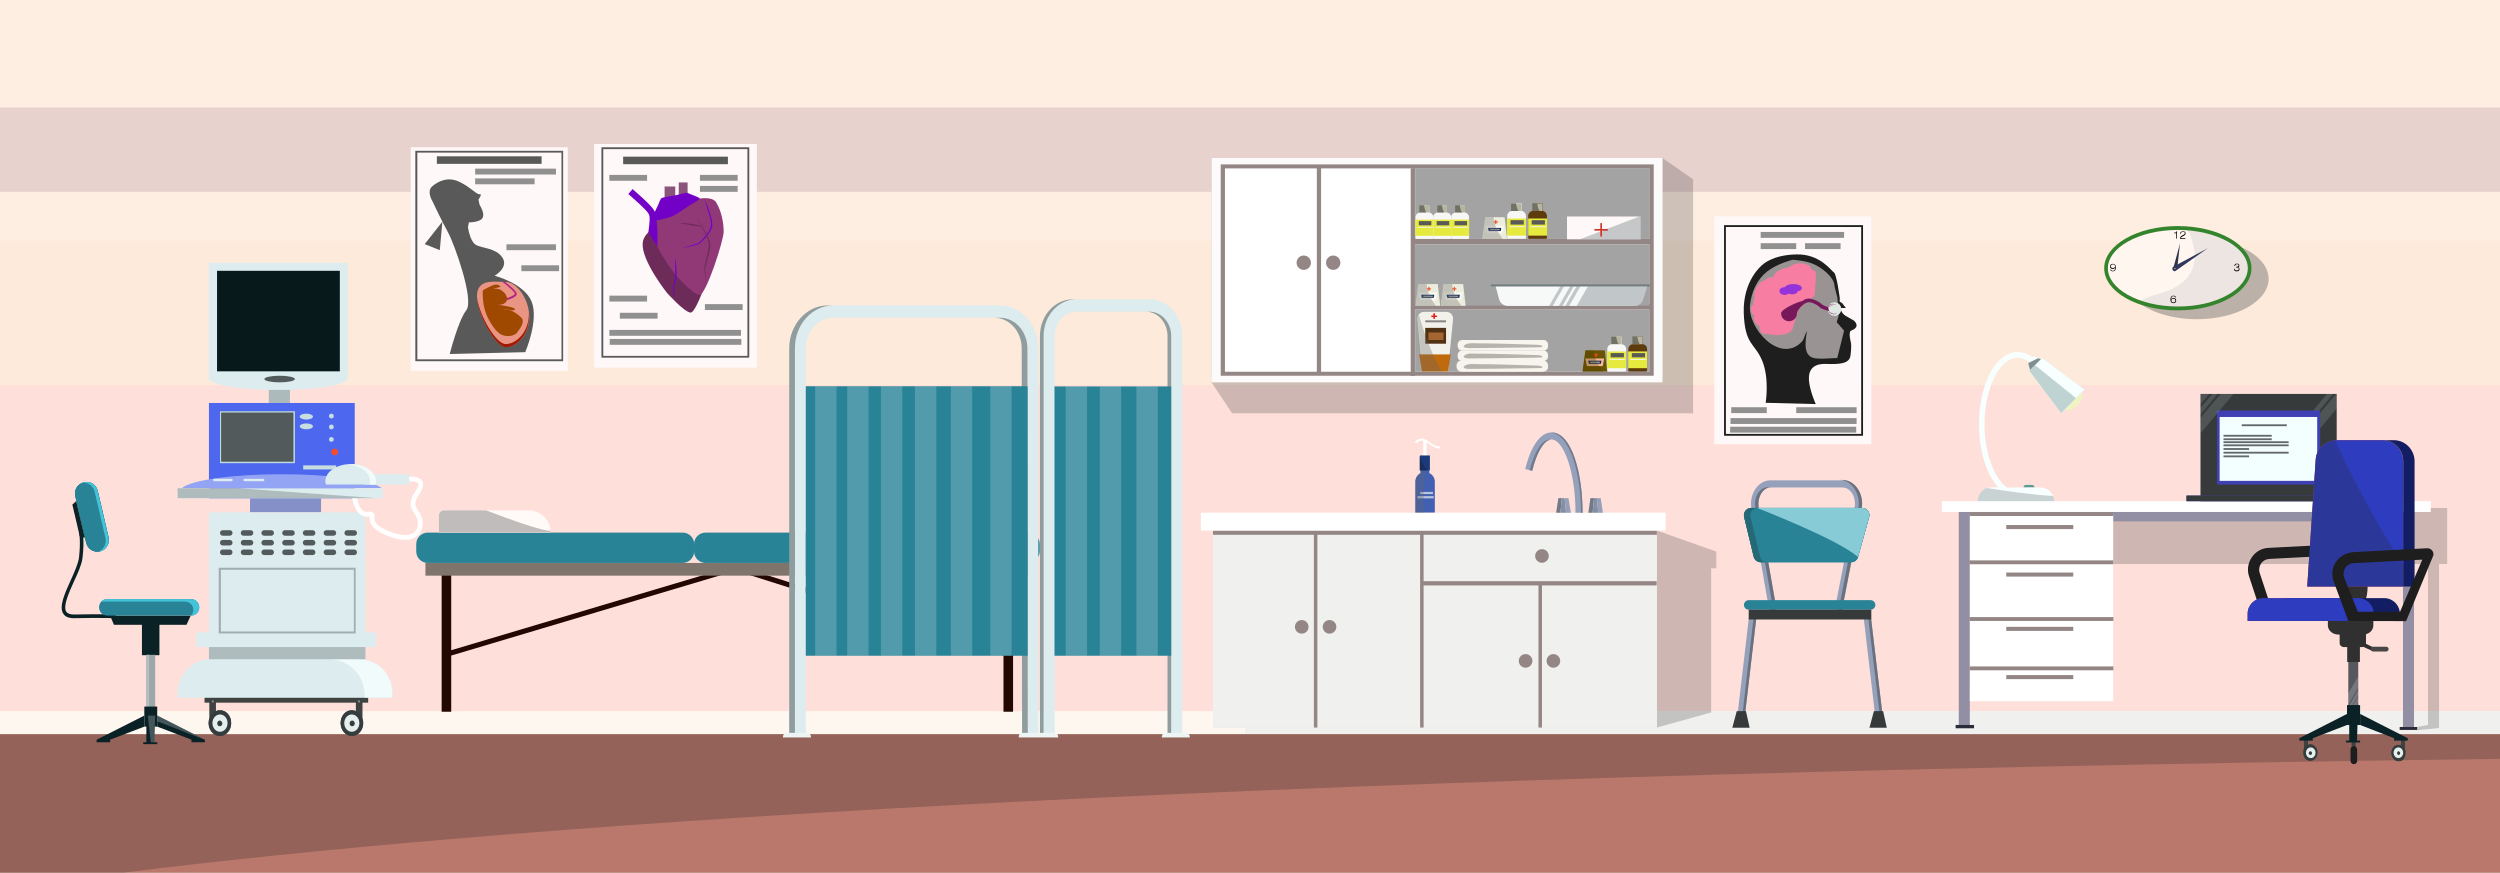 <?xml version="1.0" encoding="utf-8"?>
<!-- Generator: Adobe Illustrator 19.0.0, SVG Export Plug-In . SVG Version: 6.00 Build 0)  -->
<svg version="1.1" id="Layer_2" xmlns="http://www.w3.org/2000/svg" xmlns:xlink="http://www.w3.org/1999/xlink" x="0px" y="0px"
	 viewBox="0 0 1358 474" style="enable-background:new 0 0 1358 474;" xml:space="preserve">
<rect x="0" y="0" width="1358" height="474" fill="#333333" stroke="none"/>
<style type="text/css">
	.st0{fill:#FDEADA;}
	.st1{fill:#FDEEE1;}
	.st2{fill:#E8D2CE;}
	.st3{fill:#FFDFD9;}
	.st4{fill:#FEF7F0;}
	.st5{fill:#F0F0EE;}
	.st6{fill:#B9786B;}
	.st7{opacity:0.4;fill:#5E433E;}
	.st8{fill:#230702;}
	.st9{fill:#7F756D;}
	.st10{fill:#288397;}
	.st11{fill:#FFF9F8;}
	.st12{fill:#C1BCBC;}
	.st13{fill:#44C3D8;}
	.st14{fill:#0A2126;}
	.st15{fill:#9DA6A8;}
	.st16{fill:#B2BEBF;}
	.st17{opacity:0.39;fill:#9CAAAD;}
	.st18{fill:#3E4241;}
	.st19{fill:#353C3D;}
	.st20{fill:#E4EFEE;}
	.st21{fill:#778482;}
	.st22{fill:#08191C;}
	.st23{fill:#DCECEF;}
	.st24{fill:#8590C8;}
	.st25{fill:#F2FBFC;}
	.st26{fill:#ACBABC;}
	.st27{fill:#4D67EF;}
	.st28{fill:#94A4F5;}
	.st29{fill:#525A5B;}
	.st30{opacity:0.42;}
	.st31{fill:#C0DBDD;}
	.st32{fill:#C7DEE0;}
	.st33{fill:#FC4B29;}
	.st34{fill:#FFFFFF;}
	.st35{opacity:0.29;fill:#444747;}
	.st36{fill:#8F9D9E;}
	.st37{opacity:0.23;fill:#DCECEF;}
	.st38{fill:#EDF4F4;}
	.st39{opacity:0.25;fill:#3F3D3D;}
	.st40{fill:#FCFAFA;}
	.st41{fill:#938685;}
	.st42{fill:#A3A3A3;}
	.st43{fill:#F7F7F5;}
	.st44{fill:#E6EA3F;}
	.st45{fill:#595956;}
	.st46{fill:#F2F2EB;}
	.st47{fill:#B7B6A1;}
	.st48{fill:#727165;}
	.st49{fill:#EDEDDF;}
	.st50{fill:#EF4C20;}
	.st51{fill:#112C60;}
	.st52{fill:#F9F9EF;}
	.st53{fill:#999998;}
	.st54{opacity:0.32;fill:#666665;}
	.st55{fill:#5E3B0D;}
	.st56{fill:#695300;}
	.st57{fill:#F6B899;}
	.st58{opacity:0.32;fill:#4E3E00;}
	.st59{fill:#F7F5ED;}
	.st60{fill:#B5B3AC;}
	.st61{fill:#F7F9F9;}
	.st62{opacity:0.4;fill:#717D7F;}
	.st63{fill:#717D7F;}
	.st64{fill:#BF6A0D;}
	.st65{fill:#513214;}
	.st66{fill:#A56530;}
	.st67{fill:#898684;}
	.st68{fill:#E81D13;}
	.st69{fill:#FFF8F8;}
	.st70{fill:#D13226;}
	.st71{fill:#95A1BA;}
	.st72{fill:#707B8E;}
	.st73{fill:#717A89;}
	.st74{fill:#848FA3;}
	.st75{fill:#4260B2;}
	.st76{fill:#B8C4DD;}
	.st77{fill:#1C397C;}
	.st78{fill:#172E5E;}
	.st79{fill:#69717F;}
	.st80{opacity:0.44;fill:#23494F;}
	.st81{fill:#87CBD6;}
	.st82{fill:#373A3A;}
	.st83{opacity:0.5;fill:#7C7976;}
	.st84{fill:#FFF6F0;}
	.st85{opacity:0.24;fill:#B5B1B0;}
	.st86{fill:#33842C;}
	.st87{fill:#2F3447;}
	.st88{fill:#31385E;}
	.st89{fill:#D8CD4A;}
	.st90{fill:#595959;}
	.st91{fill:#EA9483;}
	.st92{fill:#9E1A00;}
	.st93{fill:#B02286;}
	.st94{fill:#9E4800;}
	.st95{fill:#919090;}
	.st96{fill:#6D2B5A;}
	.st97{fill:#913977;}
	.st98{fill:#7300C6;}
	.st99{fill:#8A557B;}
	.st100{fill:#6D2B59;}
	.st101{fill:#1E1E1E;}
	.st102{fill:#999493;}
	.st103{fill:#F77DA2;}
	.st104{fill:#DFE8E3;}
	.st105{fill:#77185B;}
	.st106{fill:#9533DA;}
	.st107{fill:#928EA3;}
	.st108{fill:#4040B5;}
	.st109{fill:#F3FFFF;}
	.st110{fill:#626868;}
	.st111{fill:#F0F4C1;}
	.st112{fill:#F8FFFF;}
	.st113{fill:#BED3D2;}
	.st114{fill:#C9D3D3;}
	.st115{fill:#599B99;}
	.st116{fill:#7E9190;}
	.st117{opacity:0.15;fill:#D9EDEC;}
	.st118{fill:#2A2C38;}
	.st119{fill:#56585E;}
	.st120{opacity:0.2;fill:#F7F7F7;}
	.st121{fill:#303030;}
	.st122{fill:#494646;}
	.st123{fill:#2E3DBF;}
	.st124{opacity:0.28;fill:#2A2C38;}
	.st125{fill:#131D63;}
</style>
<g>
	<rect y="104.2" class="st0" width="1358" height="369.8"/>
	<rect class="st1" width="1358" height="130.8"/>
	<g>
		<rect y="58.4" class="st2" width="1358" height="45.8"/>
	</g>
	<g>
		<rect y="209.2" class="st3" width="1358" height="177.1"/>
	</g>
	<g>
		<rect y="386.3" class="st4" width="1358" height="12.5"/>
	</g>
	<g>
		<rect x="676.3" y="386.3" class="st5" width="681.7" height="12.5"/>
	</g>
	<g>
		<rect x="0" y="398.8" class="st6" width="1358" height="75.2"/>
		<path class="st7" d="M1358,398.8v13.4C641.9,421.4,264.5,449.3,67.1,474H0v-75.2H1358z"/>
	</g>
</g>
<g>
	<polygon class="st8" points="545.1,310.9 545.1,353.1 399.8,307.1 245.1,353.2 245.1,310.9 239.9,310.9 239.9,386.6 245.1,386.6 
		245.1,356.1 399.7,310 545.1,356.1 545.1,386.6 550.3,386.6 550.3,310.9 	"/>
	<g>
		<rect x="231.1" y="305.8" class="st9" width="329.1" height="6.9"/>
		<path class="st10" d="M370.8,305.8H232.4c-3.5,0-6.3-2.8-6.3-6.3v-3.9c0-3.5,2.8-6.3,6.3-6.3h138.4c3.5,0,6.3,2.8,6.3,6.3v3.9
			C377,303,374.2,305.8,370.8,305.8z"/>
		<path class="st10" d="M558.5,305.8H383.3c-3.5,0-6.3-2.8-6.3-6.3v-3.9c0-3.5,2.8-6.3,6.3-6.3h175.2c3.5,0,6.3,2.8,6.3,6.3v3.9
			C564.7,303,561.9,305.8,558.5,305.8z"/>
	</g>
	<path class="st11" d="M299.1,289.3h-60.7v-9.2c0-1.6,1.3-2.9,2.9-2.9H287c6.4,0,11.6,4.9,12.1,11.2
		C299.1,288.7,299.1,289,299.1,289.3z"/>
	<path class="st12" d="M299.1,289.3h-60.7v-9.2c0-1.6,1.3-2.9,2.9-2.9H264c14.5,5.6,30.2,11.1,35.1,11.2
		C299.1,288.7,299.1,289,299.1,289.3z"/>
</g>
<g>
	<g>
		<path class="st10" d="M54.3,299.5L54.3,299.5c-3.4,0.8-6.7-1.3-7.5-4.7l-5.9-25.3c-0.8-3.4,1.3-6.7,4.7-7.5l0,0
			c3.4-0.8,6.7,1.3,7.5,4.7l5.9,25.3C59.7,295.3,57.6,298.7,54.3,299.5z"/>
		<path class="st10" d="M54.3,299.5L54.3,299.5c-3.4,0.8-6.7-1.3-7.5-4.7l-5.9-25.3c-0.8-3.4,1.3-6.7,4.7-7.5l0,0
			c3.4-0.8,6.7,1.3,7.5,4.7l5.9,25.3C59.7,295.3,57.6,298.7,54.3,299.5z"/>
		<path class="st10" d="M54.3,299.5L54.3,299.5c-3.4,0.8-6.7-1.3-7.5-4.7l-5.9-25.3c-0.8-3.4,1.3-6.7,4.7-7.5l0,0
			c3.4-0.8,6.7,1.3,7.5,4.7l5.9,25.3C59.7,295.3,57.6,298.7,54.3,299.5z"/>
		<path class="st13" d="M58.9,291.9L53,266.6c-0.8-3.4-4.2-5.5-7.5-4.7c-0.3,0.1-0.6,0.2-0.8,0.3c3.1-0.3,5.9,1.7,6.7,4.8l5.9,25.3
			c0.7,3.1-1,6.1-3.8,7.3c0.3,0,0.6-0.1,0.9-0.1C57.6,298.7,59.7,295.3,58.9,291.9z"/>
		<polygon class="st14" points="46.1,292.2 43.3,291.2 39.3,274.1 41.4,272.2 		"/>
	</g>
	<g>
		<path class="st14" d="M40.1,335.8c-2.8,0-4.7-0.8-5.7-2.4c-2.5-3.8,0.7-10.9,4.1-18.4c2-4.4,4-9,4.4-12c1.1-9.6,0-14.1,0-14.1
			l1.9-0.5c0,0.2,1.2,4.9,0,14.8c-0.4,3.4-2.4,7.9-4.6,12.6c-2.9,6.4-6.1,13.6-4.2,16.5c0.7,1,2.1,1.5,4.3,1.5
			c14.4-0.3,22.5,0,22.6,0l-0.1,2c-0.1,0-8.1-0.3-22.5,0C40.3,335.8,40.2,335.8,40.1,335.8z"/>
	</g>
	<polygon class="st14" points="101.3,339.4 61.9,339.4 59.8,334.4 103.6,334.4 	"/>
	<rect x="77.1" y="336.9" class="st14" width="9.5" height="19"/>
	<rect x="79.5" y="355.7" class="st15" width="4.8" height="31.3"/>
	<rect x="79.5" y="355.7" class="st16" width="1.5" height="31.3"/>
	<g>
		<polygon class="st14" points="85.4,394.7 78.4,394.7 78.4,388.7 78.4,383.8 85.4,383.8 		"/>
		<polygon class="st14" points="52.5,401.8 78.4,388.7 78.4,394.7 59.8,401.8 59.8,403.2 52.5,403.2 		"/>
		<polygon class="st14" points="111.3,401.8 111.3,403.2 104,403.2 104,401.8 85.4,394.7 85.4,388.7 		"/>
		<polygon class="st14" points="85.4,403.2 85.4,404.2 77.8,404.2 77.8,403.2 79.5,403.2 79.5,388.7 84.3,388.7 83.8,403.2 		"/>
		<polygon class="st17" points="84.3,388.7 83.8,403.2 81.9,403.2 80.3,388.7 		"/>
		<polygon class="st17" points="111.3,401.8 111.3,401.9 85.4,391.8 85.4,388.7 		"/>
	</g>
	<path class="st10" d="M103.7,334.4H58.3c-2.5,0-4.5-2-4.5-4.5l0,0c0-2.5,2-4.5,4.5-4.5h45.4c2.5,0,4.5,2,4.5,4.5l0,0
		C108.3,332.4,106.2,334.4,103.7,334.4z"/>
	<path class="st13" d="M103.7,325.4H58.3c-1.3,0-2.5,0.6-3.3,1.4c0,0,0,0,0.1,0h45.4c2.5,0,4.5,2,4.5,4.5c0,1.2-0.5,2.3-1.2,3.1
		c2.5,0,4.5-2,4.5-4.5C108.3,327.4,106.2,325.4,103.7,325.4z"/>
</g>
<g>
	<g>
		<g>
			<path class="st18" d="M199.9,381.7h-88.8v-2.2c0-1.2,1-2.3,2.3-2.3h84.3c1.2,0,2.3,1,2.3,2.3V381.7z"/>
			<g>
				<path class="st18" d="M120.9,386c-1.3-0.3-2.5-0.2-3.6,0.3v-5.4c0-1.1-0.8-2-1.8-2l0,0c-1,0-1.8,0.9-1.8,2v9.3
					c-0.4,1.2-0.6,2.6-0.3,4.1c0.6,2.9,2.7,5.1,5.3,5.4c3.9,0.5,7.2-3.2,6.8-7.7C125.3,389.1,123.4,386.6,120.9,386z"/>
				<g>
					<g>
						<path class="st19" d="M119.5,399.8c-3.4,0-6.1-3.1-6.1-7c0-3.9,2.7-7,6.1-7c3.4,0,6.1,3.1,6.1,7
							C125.6,396.6,122.9,399.8,119.5,399.8z"/>
						<path class="st20" d="M119.5,397.5c-2.3,0-4.1-2.1-4.1-4.7c0-2.6,1.8-4.7,4.1-4.7c2.3,0,4.1,2.1,4.1,4.7
							C123.6,395.4,121.8,397.5,119.5,397.5z"/>
					</g>
					<g>
						<g>
							<ellipse class="st20" cx="119.4" cy="393" rx="1.4" ry="1.5"/>
							<path class="st19" d="M119.4,391.4c-0.8,0-1.4,0.7-1.4,1.6c0,0.9,0.6,1.5,1.4,1.5s1.4-0.7,1.4-1.5
								C120.7,392.1,120.1,391.4,119.4,391.4L119.4,391.4z"/>
						</g>
					</g>
				</g>
				<ellipse class="st21" cx="115.6" cy="381" rx="0.6" ry="0.7"/>
			</g>
			<g>
				<path class="st18" d="M189.7,386c1.3-0.3,2.5-0.2,3.6,0.3v-5.4c0-1.1,0.8-2,1.8-2l0,0c1,0,1.8,0.9,1.8,2v9.3
					c0.4,1.2,0.6,2.6,0.3,4.1c-0.6,2.9-2.7,5.1-5.3,5.4c-3.9,0.5-7.2-3.2-6.8-7.7C185.3,389.1,187.2,386.6,189.7,386z"/>
				<g>
					<g>
						<path class="st19" d="M191.1,399.8c3.4,0,6.1-3.1,6.1-7c0-3.9-2.7-7-6.1-7c-3.4,0-6.1,3.1-6.1,7
							C185,396.6,187.7,399.8,191.1,399.8z"/>
						<path class="st20" d="M191.1,397.5c2.3,0,4.1-2.1,4.1-4.7c0-2.6-1.8-4.7-4.1-4.7s-4.1,2.1-4.1,4.7
							C187,395.4,188.8,397.5,191.1,397.5z"/>
					</g>
					<g>
						<g>
							<ellipse class="st20" cx="191.3" cy="393" rx="1.4" ry="1.5"/>
							<path class="st19" d="M191.3,391.4c0.8,0,1.4,0.7,1.4,1.6c0,0.9-0.6,1.5-1.4,1.5s-1.4-0.7-1.4-1.5
								C189.9,392.1,190.5,391.4,191.3,391.4L191.3,391.4z"/>
						</g>
					</g>
				</g>
				<ellipse class="st21" cx="195" cy="381" rx="0.6" ry="0.7"/>
			</g>
		</g>
	</g>
	<g>
		<rect x="115.7" y="144.9" class="st22" width="71.1" height="59"/>
		<path class="st23" d="M113.5,142.7v62.6h-0.1c0,0,0,0,0,0c0,0.1,0,0.2,0.1,0.4v0.4h0.2c2.1,3.3,18.1,5.8,37.5,5.8
			c19.4,0,35.4-2.5,37.5-5.8h0.2v-63.3H113.5z M117.9,147.1h66.7v54.6h-66.7V147.1z"/>
		<rect x="135.8" y="270.6" class="st24" width="38.6" height="7.7"/>
		<rect x="113.5" y="278.3" class="st23" width="85" height="79.8"/>
		<rect x="106.7" y="343.5" class="st23" width="97.7" height="8"/>
		<path class="st23" d="M213.1,378.9H96.5v-2.3c0-10.3,8.3-18.6,18.6-18.6h79.5c10.2,0,18.6,8.3,18.6,18.6V378.9z"/>
		<path class="st23" d="M213.1,378.9H96.5v-2.3c0-10.3,8.3-18.6,18.6-18.6h79.5c10.2,0,18.6,8.3,18.6,18.6V378.9z"/>
		<path class="st25" d="M194.5,358.1h-15.9c10.8,0,19.5,8.7,19.5,19.5v1.3h15v-2.3C213.1,366.1,205.3,358.1,194.5,358.1z"/>
		<rect x="146" y="211.8" class="st26" width="11.5" height="11.5"/>
		<rect x="113.5" y="218.9" class="st27" width="79.2" height="51.8"/>
		<path class="st28" d="M153.1,257.6c-26.9,0-49.4,3.2-54.3,7.5h108.5C202.5,260.9,180,257.6,153.1,257.6z"/>
		<g>
			<path class="st29" d="M124.8,291H121c-0.9,0-1.5-0.7-1.5-1.5l0,0c0-0.9,0.7-1.5,1.5-1.5h3.8c0.9,0,1.5,0.7,1.5,1.5l0,0
				C126.3,290.3,125.7,291,124.8,291z"/>
			<path class="st29" d="M136.1,291h-3.8c-0.9,0-1.5-0.7-1.5-1.5l0,0c0-0.9,0.7-1.5,1.5-1.5h3.8c0.9,0,1.5,0.7,1.5,1.5l0,0
				C137.6,290.3,136.9,291,136.1,291z"/>
			<path class="st29" d="M147.3,291h-3.8c-0.9,0-1.5-0.7-1.5-1.5l0,0c0-0.9,0.7-1.5,1.5-1.5h3.8c0.9,0,1.5,0.7,1.5,1.5l0,0
				C148.9,290.3,148.2,291,147.3,291z"/>
			<path class="st29" d="M158.6,291h-3.8c-0.9,0-1.5-0.7-1.5-1.5l0,0c0-0.9,0.7-1.5,1.5-1.5h3.8c0.9,0,1.5,0.7,1.5,1.5l0,0
				C160.2,290.3,159.5,291,158.6,291z"/>
			<path class="st29" d="M169.9,291H166c-0.9,0-1.5-0.7-1.5-1.5l0,0c0-0.9,0.7-1.5,1.5-1.5h3.8c0.9,0,1.5,0.7,1.5,1.5l0,0
				C171.4,290.3,170.7,291,169.9,291z"/>
			<path class="st29" d="M181.1,291h-3.8c-0.9,0-1.5-0.7-1.5-1.5l0,0c0-0.9,0.7-1.5,1.5-1.5h3.8c0.9,0,1.5,0.7,1.5,1.5l0,0
				C182.7,290.3,182,291,181.1,291z"/>
			<path class="st29" d="M192.4,291h-3.8c-0.9,0-1.5-0.7-1.5-1.5l0,0c0-0.9,0.7-1.5,1.5-1.5h3.8c0.9,0,1.5,0.7,1.5,1.5l0,0
				C194,290.3,193.3,291,192.4,291z"/>
		</g>
		<g>
			<path class="st29" d="M124.8,296.3H121c-0.9,0-1.5-0.7-1.5-1.5l0,0c0-0.9,0.7-1.5,1.5-1.5h3.8c0.9,0,1.5,0.7,1.5,1.5l0,0
				C126.3,295.6,125.7,296.3,124.8,296.3z"/>
			<path class="st29" d="M136.1,296.3h-3.8c-0.9,0-1.5-0.7-1.5-1.5l0,0c0-0.9,0.7-1.5,1.5-1.5h3.8c0.9,0,1.5,0.7,1.5,1.5l0,0
				C137.6,295.6,136.9,296.3,136.1,296.3z"/>
			<path class="st29" d="M147.3,296.3h-3.8c-0.9,0-1.5-0.7-1.5-1.5l0,0c0-0.9,0.7-1.5,1.5-1.5h3.8c0.9,0,1.5,0.7,1.5,1.5l0,0
				C148.9,295.6,148.2,296.3,147.3,296.3z"/>
			<path class="st29" d="M158.6,296.3h-3.8c-0.9,0-1.5-0.7-1.5-1.5l0,0c0-0.9,0.7-1.5,1.5-1.5h3.8c0.9,0,1.5,0.7,1.5,1.5l0,0
				C160.2,295.6,159.5,296.3,158.6,296.3z"/>
			<path class="st29" d="M169.9,296.3H166c-0.9,0-1.5-0.7-1.5-1.5l0,0c0-0.9,0.7-1.5,1.5-1.5h3.8c0.9,0,1.5,0.7,1.5,1.5l0,0
				C171.4,295.6,170.7,296.3,169.9,296.3z"/>
			<path class="st29" d="M181.1,296.3h-3.8c-0.9,0-1.5-0.7-1.5-1.5l0,0c0-0.9,0.7-1.5,1.5-1.5h3.8c0.9,0,1.5,0.7,1.5,1.5l0,0
				C182.7,295.6,182,296.3,181.1,296.3z"/>
			<path class="st29" d="M192.4,296.3h-3.8c-0.9,0-1.5-0.7-1.5-1.5l0,0c0-0.9,0.7-1.5,1.5-1.5h3.8c0.9,0,1.5,0.7,1.5,1.5l0,0
				C194,295.6,193.3,296.3,192.4,296.3z"/>
		</g>
		<g>
			<path class="st29" d="M124.8,301.5H121c-0.9,0-1.5-0.7-1.5-1.5l0,0c0-0.9,0.7-1.5,1.5-1.5h3.8c0.9,0,1.5,0.7,1.5,1.5l0,0
				C126.3,300.8,125.7,301.5,124.8,301.5z"/>
			<path class="st29" d="M136.1,301.5h-3.8c-0.9,0-1.5-0.7-1.5-1.5l0,0c0-0.9,0.7-1.5,1.5-1.5h3.8c0.9,0,1.5,0.7,1.5,1.5l0,0
				C137.6,300.8,136.9,301.5,136.1,301.5z"/>
			<path class="st29" d="M147.3,301.5h-3.8c-0.9,0-1.5-0.7-1.5-1.5l0,0c0-0.9,0.7-1.5,1.5-1.5h3.8c0.9,0,1.5,0.7,1.5,1.5l0,0
				C148.9,300.8,148.2,301.5,147.3,301.5z"/>
			<path class="st29" d="M158.6,301.5h-3.8c-0.9,0-1.5-0.7-1.5-1.5l0,0c0-0.9,0.7-1.5,1.5-1.5h3.8c0.9,0,1.5,0.7,1.5,1.5l0,0
				C160.2,300.8,159.5,301.5,158.6,301.5z"/>
			<path class="st29" d="M169.9,301.5H166c-0.9,0-1.5-0.7-1.5-1.5l0,0c0-0.9,0.7-1.5,1.5-1.5h3.8c0.9,0,1.5,0.7,1.5,1.5l0,0
				C171.4,300.8,170.7,301.5,169.9,301.5z"/>
			<path class="st29" d="M181.1,301.5h-3.8c-0.9,0-1.5-0.7-1.5-1.5l0,0c0-0.9,0.7-1.5,1.5-1.5h3.8c0.9,0,1.5,0.7,1.5,1.5l0,0
				C182.7,300.8,182,301.5,181.1,301.5z"/>
			<path class="st29" d="M192.4,301.5h-3.8c-0.9,0-1.5-0.7-1.5-1.5l0,0c0-0.9,0.7-1.5,1.5-1.5h3.8c0.9,0,1.5,0.7,1.5,1.5l0,0
				C194,300.8,193.3,301.5,192.4,301.5z"/>
		</g>
		<g class="st30">
			<path class="st29" d="M193.2,344.1h-74.4v-35.7h74.4V344.1z M120,343h72.2v-33.5H120V343z"/>
		</g>
		<ellipse class="st29" cx="151.9" cy="205.9" rx="8.3" ry="1.8"/>
		<g>
			<rect x="119.8" y="223.7" class="st29" width="40" height="27.4"/>
			<path class="st31" d="M159.4,224.1v26.7h-39.3v-26.7H159.4L159.4,224.1z M160.2,223.4h-40.7v28.2h40.7V223.4L160.2,223.4z"/>
		</g>
		<ellipse class="st32" cx="166.4" cy="226.3" rx="3.6" ry="1.6"/>
		<ellipse class="st32" cx="166.4" cy="231.6" rx="3.6" ry="1.6"/>
		<circle class="st32" cx="180" cy="226" r="1.3"/>
		<circle class="st32" cx="180" cy="231.9" r="1.3"/>
		<circle class="st32" cx="180" cy="238.7" r="1.3"/>
		<rect x="164.7" y="252.8" class="st32" width="17.9" height="2.2"/>
		<circle class="st33" cx="181.8" cy="245.5" r="1.8"/>
		<polygon class="st23" points="222.3,263.2 197.5,263.2 197.5,257.6 222.3,257.6 222.3,260.4 		"/>
		<g>
			<path class="st34" d="M220.1,293.3c-2.7,0-6.2-0.7-10.7-2.7c-8-3.5-8.8-6.8-8.5-9.9c0,0,0-0.1,0-0.2c-0.2,0-0.4,0-0.8,0.1
				c-7.2,0.9-8.8-9.7-8.8-10.2l2.6,0c0,0.1,1.1,8.2,5.9,7.6c1.4-0.2,2.4-0.1,3.1,0.6c0.7,0.7,0.6,1.6,0.5,2.3
				c-0.2,1.5-0.4,4.1,7,7.3c6.3,2.7,11.3,3.2,14.1,1.3c2.3-1.6,2.6-4.3,2.5-5.8c-0.1-2-1-3.3-1.9-4.8c-1.8-2.7-3.8-5.7,0.5-11.9
				c1.4-2,2-3.7,1.5-4.4c-0.7-1.1-3.6-1.2-4.8-1.1v-2.5c0.6-0.1,5.3-0.5,7,2.3c1.1,1.8,0.5,4.1-1.6,7.2c-3.3,4.8-2.1,6.5-0.5,9
				c1.1,1.6,2.3,3.4,2.4,6.1c0.1,3.5-1.2,6.4-3.7,8C224.7,292.6,222.8,293.3,220.1,293.3z"/>
		</g>
		<rect x="96.5" y="265.2" class="st23" width="111.5" height="5.5"/>
		<polygon class="st35" points="204.2,270.6 96.5,270.6 96.5,265.2 129.3,265.2 		"/>
		<path class="st23" d="M125.8,261.4h-9.4c-0.3,0-0.6-0.3-0.6-0.6v-0.1c0-0.3,0.3-0.6,0.6-0.6h9.4c0.3,0,0.6,0.3,0.6,0.6v0.1
			C126.3,261.1,126.1,261.4,125.8,261.4z"/>
		<path class="st23" d="M143,261.4h-10.2c-0.3,0-0.6-0.3-0.6-0.6v-0.1c0-0.3,0.3-0.6,0.6-0.6H143c0.3,0,0.6,0.3,0.6,0.6v0.1
			C143.6,261.1,143.3,261.4,143,261.4z"/>
		<g>
			<path class="st23" d="M177.1,263.2h26.8c0.2-0.6,0.2-1.2,0.2-1.8c0-5.1-6.1-9.3-13.7-9.3c-7.5,0-13.7,4.2-13.7,9.3
				C176.8,262,176.9,262.6,177.1,263.2z"/>
			<path class="st25" d="M190.5,252.1c-0.5,0-1.1,0-1.6,0.1c6.8,0.5,12.1,4.5,12.1,9.2c0,0.6-0.1,1.2-0.2,1.8h3.2
				c0.2-0.6,0.2-1.2,0.2-1.8C204.2,256.3,198,252.1,190.5,252.1z"/>
		</g>
		<rect x="113.5" y="351.5" class="st35" width="85" height="6.6"/>
	</g>
</g>
<g>
	<g>
		<path class="st23" d="M437.7,398.7h-6V189.3c0-12.9,9.4-23.4,20.9-23.4h90.5c11.5,0,20.9,10.5,20.9,23.4v209.4h-5.8l-0.2-209.4
			c0-9.2-6.7-16.7-14.9-16.7h-90.5c-8.2,0-14.9,7.5-14.9,16.7V398.7z"/>
	</g>
	<g>
		<path class="st36" d="M452.7,165.9h-3.1c-11.5,0-20.9,10.5-20.9,23.4v209.4h3.1V189.3C431.7,176.4,441.1,165.9,452.7,165.9z"/>
		<path class="st36" d="M543.2,172.6h-3.1c8.2,0,14.9,7.5,14.9,16.7l0.2,209.4h3.1l-0.2-209.4C558.1,180.1,551.4,172.6,543.2,172.6z
			"/>
	</g>
	<g>
		<path class="st23" d="M642.2,398.7h-6V182.5c0-7.3-5.3-13.2-11.8-13.2h-39.7c-6.5,0-11.8,5.9-11.8,13.2v216.2h-6V182.5
			c0-11,8-19.9,17.8-19.9h39.7c9.8,0,17.8,8.9,17.8,19.9V398.7z"/>
	</g>
	<g>
		<path class="st36" d="M584.7,162.6h-2c-9.8,0-17.8,8.9-17.8,19.9v216.2h2V182.5C566.9,171.5,574.9,162.6,584.7,162.6z"/>
		<path class="st36" d="M624.4,169.3h-2c6.5,0,11.8,5.9,11.8,13.2v216.2h2V182.5C636.2,175.2,630.9,169.3,624.4,169.3z"/>
	</g>
	<rect x="437.7" y="209.8" class="st10" width="120.5" height="146.4"/>
	<rect x="572.8" y="209.9" class="st10" width="63.4" height="146.3"/>
	<rect x="442.8" y="209.8" class="st37" width="11.6" height="146.4"/>
	<rect x="460.2" y="209.8" class="st37" width="11.6" height="146.4"/>
	<rect x="478.5" y="209.8" class="st37" width="11.6" height="146.4"/>
	<rect x="497" y="209.8" class="st37" width="11.6" height="146.4"/>
	<rect x="516.5" y="209.8" class="st37" width="11.6" height="146.4"/>
	<rect x="537.9" y="209.8" class="st37" width="11.6" height="146.4"/>
	<rect x="578.9" y="209.8" class="st37" width="11.6" height="146.4"/>
	<rect x="597.4" y="209.8" class="st37" width="11.6" height="146.4"/>
	<rect x="617.3" y="209.8" class="st37" width="11.6" height="146.4"/>
	<path class="st38" d="M440.6,400.6h-15.3v-0.4c0-1.2,1-2.1,2.1-2.1h11c1.2,0,2.1,1,2.1,2.1V400.6z"/>
	<path class="st38" d="M646.4,400.6h-15.3v-0.4c0-1.2,1-2.1,2.1-2.1h11c1.2,0,2.1,1,2.1,2.1V400.6z"/>
	<path class="st38" d="M574.8,400.6h-21.4V400c0-1.1,0.9-1.9,1.9-1.9h17.6c1.1,0,1.9,0.9,1.9,1.9V400.6z"/>
</g>
<g>
	<polygon class="st39" points="919.7,224.5 669.3,224.5 658.1,207.7 658.1,85.8 903,85.8 919.7,97.4 	"/>
	<rect x="658.1" y="85.8" class="st40" width="245" height="121.9"/>
	<g>
		<path class="st41" d="M898.3,204.1H663.1V89.3h235.2V204.1z M665.4,201.8h230.5V91.6H665.4V201.8z"/>
	</g>
	<rect x="665.4" y="91.6" class="st34" width="102.1" height="110.2"/>
	<g>
		<rect x="766.3" y="91.4" class="st41" width="2.3" height="112.8"/>
	</g>
	<g>
		<rect x="715.3" y="91" class="st41" width="2.3" height="111.1"/>
	</g>
	<circle class="st41" cx="708.2" cy="142.7" r="3.9"/>
	<circle class="st41" cx="724.2" cy="142.7" r="3.9"/>
	<rect x="767.6" y="129.8" class="st41" width="129.5" height="3"/>
	<rect x="767.6" y="165.2" class="st41" width="129.5" height="3"/>
	<rect x="768.7" y="91.4" class="st42" width="127.3" height="38.4"/>
	<rect x="768.6" y="132.8" class="st42" width="127.3" height="33.2"/>
	<rect x="768.7" y="168.3" class="st42" width="127.3" height="33.5"/>
	<g>
		<path class="st43" d="M778.6,118v11.3c0,0.3-0.2,0.5-0.5,0.5h-8.7c-0.3,0-0.5-0.2-0.5-0.5V118c0-1.3,0.9-2.3,2.1-2.5v-3.9h5.4v3.9
			C777.6,115.6,778.6,116.7,778.6,118z"/>
		<rect x="768.8" y="119.3" class="st44" width="9.7" height="8.8"/>
		<rect x="770.7" y="120.1" class="st45" width="6.8" height="2.3"/>
		<rect x="770" y="123.2" class="st46" width="8.2" height="0.5"/>
		<rect x="770.9" y="111.5" class="st47" width="5.4" height="3.9"/>
		<path class="st48" d="M774.7,115.4h-3.8v-3.9h2.6C773.7,112.8,774.1,114.5,774.7,115.4z"/>
	</g>
	<g>
		<path class="st43" d="M788.3,118v11.3c0,0.3-0.2,0.5-0.5,0.5H779c-0.3,0-0.5-0.2-0.5-0.5V118c0-1.3,0.9-2.3,2.1-2.5v-3.9h5.4v3.9
			C787.3,115.6,788.3,116.7,788.3,118z"/>
		<rect x="778.6" y="119.3" class="st44" width="9.7" height="8.8"/>
		<rect x="780.4" y="120.1" class="st45" width="6.8" height="2.3"/>
		<rect x="779.7" y="123.2" class="st46" width="8.2" height="0.5"/>
		<rect x="780.6" y="111.5" class="st47" width="5.4" height="3.9"/>
		<path class="st48" d="M784.5,115.4h-3.8v-3.9h2.6C783.4,112.8,783.8,114.5,784.5,115.4z"/>
	</g>
	<g>
		<path class="st43" d="M798,118v11.3c0,0.3-0.2,0.5-0.5,0.5h-8.7c-0.3,0-0.5-0.2-0.5-0.5V118c0-1.3,0.9-2.3,2.1-2.5v-3.9h5.4v3.9
			C797,115.6,798,116.7,798,118z"/>
		<rect x="788.3" y="119.3" class="st44" width="9.7" height="8.8"/>
		<rect x="790.1" y="120.1" class="st45" width="6.8" height="2.3"/>
		<rect x="789.4" y="123.2" class="st46" width="8.2" height="0.5"/>
		<rect x="790.4" y="111.5" class="st47" width="5.4" height="3.9"/>
		<path class="st48" d="M794.2,115.4h-3.8v-3.9h2.6C793.1,112.8,793.5,114.5,794.2,115.4z"/>
	</g>
	<g>
		<g>
			<polygon class="st49" points="818.6,129.8 805.2,129.8 806.8,118 817.3,118 			"/>
			<rect x="812.2" y="119.5" class="st50" width="0.6" height="2.2"/>
			<rect x="811.4" y="120.3" class="st50" width="2.2" height="0.6"/>
			<g>
				<g>
					<polygon class="st51" points="815.7,126.2 808.2,126.2 807.6,123.2 816.3,123.2 					"/>
					<path class="st52" d="M816.2,126.8h-8.6l-0.9-4.3h10.3L816.2,126.8z M808.7,125.5h6.5l0.3-1.7h-7.2L808.7,125.5z"/>
				</g>
				<g>
					<rect x="809.4" y="124.3" class="st53" width="5.2" height="0.8"/>
				</g>
			</g>
			<path class="st54" d="M816.3,129.8h-11l1.5-11.8h4.5C811.8,123.5,814.7,127.8,816.3,129.8z"/>
		</g>
		<g>
			<path class="st43" d="M828.9,117.3v11.9c0,0.3-0.2,0.5-0.5,0.5h-9.2c-0.3,0-0.5-0.2-0.5-0.5v-11.9c0-1.3,0.9-2.4,2.2-2.7v-4.2
				h5.7v4.1C827.9,114.8,828.9,116,828.9,117.3z"/>
			<rect x="818.6" y="118.7" class="st44" width="10.3" height="9.3"/>
			<rect x="820.5" y="119.6" class="st45" width="7.2" height="2.4"/>
			<rect x="819.8" y="122.9" class="st46" width="8.7" height="0.5"/>
			<rect x="820.8" y="110.5" class="st47" width="5.7" height="4.1"/>
			<path class="st48" d="M824.8,114.6h-4v-4.1h2.7C823.7,111.9,824.1,113.6,824.8,114.6z"/>
		</g>
		<g>
			<path class="st55" d="M840.3,117.3v11.9c0,0.3-0.2,0.5-0.5,0.5h-9.2c-0.3,0-0.5-0.2-0.5-0.5v-11.9c0-1.3,0.9-2.4,2.2-2.7v-4.2
				h5.7v4.1C839.3,114.8,840.3,116,840.3,117.3z"/>
			<rect x="830.1" y="118.7" class="st44" width="10.3" height="9.3"/>
			<rect x="832" y="119.6" class="st45" width="7.2" height="2.4"/>
			<rect x="831.3" y="122.9" class="st46" width="8.7" height="0.5"/>
			<rect x="832.2" y="110.5" class="st47" width="5.7" height="4.1"/>
			<path class="st48" d="M836.3,114.6h-4v-4.1h2.7C835.2,111.9,835.6,113.6,836.3,114.6z"/>
		</g>
	</g>
	<g>
		<g>
			<g>
				<polygon class="st56" points="873,201.8 859.6,201.8 861.2,190.3 871.7,190.3 				"/>
				<rect x="866.6" y="191.8" class="st50" width="0.6" height="2.2"/>
				<rect x="865.8" y="192.5" class="st50" width="2.2" height="0.6"/>
				<g>
					<g>
						<polygon class="st51" points="870.1,198.2 862.5,198.2 861.9,195.3 870.7,195.3 						"/>
						<path class="st57" d="M870.6,198.9H862l-0.9-4.2h10.3L870.6,198.9z M863.1,197.6h6.5l0.3-1.7h-7.2L863.1,197.6z"/>
					</g>
					<g>
						<rect x="863.8" y="196.4" class="st53" width="5.2" height="0.8"/>
					</g>
				</g>
				<path class="st58" d="M870.7,201.8h-11l1.5-11.5h4.5C866.2,195.6,869.1,199.8,870.7,201.8z"/>
			</g>
			<g>
				<path class="st59" d="M837.8,201.8h-44.1c-1.4,0-2.5-1.1-2.5-2.6v-0.7c0-1.4,1.1-2.6,2.5-2.6h44.1c1.4,0,2.5,1.1,2.5,2.6v0.7
					C840.3,200.7,839.2,201.8,837.8,201.8z"/>
				<path class="st60" d="M836.1,198.8c-0.5-0.1-1-0.1-1.5-0.2c-10.9-0.3-21.9-0.8-32.8-0.8c-1.7,0-4-0.3-5.7,0.3
					c-2.4,0.9-2.7,2.3,1.5,2.3c8.6,0,17.2-0.2,25.8-0.3c4.3-0.1,8.6,0,12.9-0.2c0.4,0,0.9-0.2,0.8-0.6c0-0.1-0.2-0.2-0.3-0.3
					C836.6,199,836.4,198.9,836.1,198.8z"/>
			</g>
			<g>
				<path class="st59" d="M838.4,201.8h-44.1c-1.4,0-2.5-1.1-2.5-2.6v-0.7c0-1.4,1.1-2.6,2.5-2.6h44.1c1.4,0,2.5,1.1,2.5,2.6v0.7
					C841,200.7,839.8,201.8,838.4,201.8z"/>
				<path class="st60" d="M836.8,198.8c-0.5-0.1-1-0.1-1.5-0.2c-10.9-0.3-21.9-0.8-32.8-0.8c-1.7,0-4-0.3-5.7,0.3
					c-2.4,0.9-2.7,2.3,1.5,2.3c8.6,0,17.2-0.2,25.8-0.3c4.3-0.1,8.6,0,12.9-0.2c0.4,0,0.9-0.2,0.8-0.6c0-0.1-0.2-0.2-0.3-0.3
					C837.2,199,837,198.9,836.8,198.8z"/>
			</g>
			<g>
				<path class="st59" d="M838.4,196.1h-44.1c-1.4,0-2.5-1.1-2.5-2.5v-0.7c0-1.4,1.1-2.5,2.5-2.5h44.1c1.4,0,2.5,1.1,2.5,2.5v0.7
					C841,194.9,839.8,196.1,838.4,196.1z"/>
				<path class="st60" d="M836.8,193.1c-0.5-0.1-1-0.2-1.5-0.2c-10.9-0.3-21.9-0.8-32.8-0.8c-1.7,0-4-0.3-5.7,0.3
					c-2.4,0.9-2.7,2.3,1.5,2.3c8.6,0,17.2-0.2,25.8-0.3c4.3-0.1,8.6,0,12.9-0.2c0.4,0,0.9-0.2,0.8-0.6c0-0.1-0.2-0.2-0.3-0.3
					C837.2,193.3,837,193.2,836.8,193.1z"/>
			</g>
			<g>
				<path class="st59" d="M838.4,190.5h-44.1c-1.4,0-2.5-1.1-2.5-2.6v-0.7c0-1.4,1.1-2.5,2.5-2.5h44.1c1.4,0,2.5,1.1,2.5,2.5v0.7
					C841,189.4,839.8,190.5,838.4,190.5z"/>
				<path class="st60" d="M836.8,187.5c-0.5-0.1-1-0.1-1.5-0.2c-10.9-0.3-21.9-0.8-32.8-0.8c-1.7,0-4-0.3-5.7,0.3
					c-2.4,0.9-2.7,2.3,1.5,2.3c8.6,0,17.2-0.2,25.8-0.3c4.3-0.1,8.6,0,12.9-0.2c0.4,0,0.9-0.2,0.8-0.6c0-0.1-0.2-0.2-0.3-0.3
					C837.2,187.7,837,187.6,836.8,187.5z"/>
			</g>
		</g>
		<g>
			<path class="st43" d="M883.3,189.6v11.7c0,0.3-0.2,0.5-0.5,0.5h-9.2c-0.3,0-0.5-0.2-0.5-0.5v-11.7c0-1.3,0.9-2.4,2.2-2.6v-4.1
				h5.7v4.1C882.2,187.1,883.3,188.2,883.3,189.6z"/>
			<rect x="873" y="190.9" class="st44" width="10.3" height="9.1"/>
			<rect x="874.9" y="191.8" class="st45" width="7.2" height="2.3"/>
			<rect x="874.2" y="195" class="st46" width="8.7" height="0.5"/>
			<rect x="875.2" y="182.9" class="st47" width="5.7" height="4.1"/>
			<path class="st48" d="M879.2,186.9h-4v-4.1h2.7C878.1,184.2,878.5,185.9,879.2,186.9z"/>
		</g>
		<g>
			<path class="st55" d="M894.7,189.6v11.7c0,0.3-0.2,0.5-0.5,0.5H885c-0.3,0-0.5-0.2-0.5-0.5v-11.7c0-1.3,0.9-2.4,2.2-2.6v-4.1h5.7
				v4.1C893.7,187.1,894.7,188.2,894.7,189.6z"/>
			<rect x="884.4" y="190.9" class="st44" width="10.3" height="9.1"/>
			<rect x="886.4" y="191.8" class="st45" width="7.2" height="2.3"/>
			<rect x="885.6" y="195" class="st46" width="8.7" height="0.5"/>
			<rect x="886.6" y="182.9" class="st47" width="5.7" height="4.1"/>
			<path class="st48" d="M890.7,186.9h-4v-4.1h2.7C889.6,184.2,890,185.9,890.7,186.9z"/>
		</g>
	</g>
	<g>
		<path class="st61" d="M894.7,155.5l-2.2,7.2c-0.7,2.1-2.6,3.5-4.8,3.5h-68.6c-2.3,0-4.2-1.5-4.8-3.7l-1.9-7.1H894.7z"/>
		<polygon class="st62" points="849.6,155.5 843.4,166.3 841.4,166.3 847.6,155.5 		"/>
		<polygon class="st62" points="854.9,155.5 848.7,166.3 846.7,166.3 852.9,155.5 		"/>
		<polygon class="st62" points="858.5,155.5 852.3,166.3 850.2,166.3 856.4,155.5 		"/>
		<path class="st62" d="M894.7,155.5l-2.2,7.2c-0.7,2.1-2.6,3.5-4.8,3.5h-31.3l6.2-10.7H894.7z"/>
		<rect x="809.9" y="154.5" class="st63" width="86.3" height="1.1"/>
	</g>
	<g>
		<polygon class="st49" points="782.3,166.1 768.9,166.1 770.4,154.3 781,154.3 		"/>
		<rect x="775.9" y="155.8" class="st50" width="0.6" height="2.2"/>
		<rect x="775.1" y="156.6" class="st50" width="2.2" height="0.6"/>
		<g>
			<g>
				<polygon class="st51" points="779.4,162.4 771.8,162.4 771.2,159.4 780,159.4 				"/>
				<path class="st52" d="M779.9,163.1h-8.6l-0.9-4.3h10.3L779.9,163.1z M772.3,161.8h6.5l0.3-1.7H772L772.3,161.8z"/>
			</g>
			<g>
				<rect x="773.1" y="160.6" class="st53" width="5.2" height="0.8"/>
			</g>
		</g>
		<path class="st54" d="M779.9,166.1h-11l1.5-11.8h4.5C775.5,159.8,778.3,164.1,779.9,166.1z"/>
	</g>
	<g>
		<polygon class="st49" points="796.1,166.1 782.7,166.1 784.2,154.3 794.8,154.3 		"/>
		<rect x="789.7" y="155.8" class="st50" width="0.6" height="2.2"/>
		<rect x="788.9" y="156.6" class="st50" width="2.2" height="0.6"/>
		<g>
			<g>
				<polygon class="st51" points="793.2,162.4 785.6,162.4 785,159.4 793.8,159.4 				"/>
				<path class="st52" d="M793.7,163.1h-8.6l-0.9-4.3h10.3L793.7,163.1z M786.2,161.8h6.5l0.3-1.7h-7.2L786.2,161.8z"/>
			</g>
			<g>
				<rect x="786.9" y="160.6" class="st53" width="5.2" height="0.8"/>
			</g>
		</g>
		<path class="st54" d="M793.8,166.1h-11l1.5-11.8h4.5C789.3,159.8,792.2,164.1,793.8,166.1z"/>
	</g>
	<g>
		<path class="st46" d="M789.3,173.4l-1.9,19.2l-0.9,9.3h-13.8l-0.9-9.3l-1.8-19.2c-0.1-0.9,0.2-1.7,0.6-2.4c0.6-1,1.7-1.6,3-1.6h12
			C787.8,169.4,789.5,171.2,789.3,173.4z"/>
		<polygon class="st64" points="788.1,192.5 786.5,201.8 772.5,201.8 770.9,192.5 		"/>
		<rect x="774.2" y="178.1" class="st65" width="11.3" height="8.6"/>
		<rect x="775.9" y="180.6" class="st66" width="8.2" height="4.1"/>
		<rect x="774.2" y="174" class="st67" width="11.3" height="1.1"/>
		<path class="st54" d="M778.4,192.5c1.5,3.4,3.2,6.6,4.9,9.3h-10.8l-1.6-9.3h1l-1.8-19.2c-0.1-0.9,0.2-1.7,0.6-2.4
			C772.4,177,775.1,185.2,778.4,192.5z"/>
	</g>
	<rect x="778.6" y="170.2" class="st68" width="0.9" height="3"/>
	<rect x="777.5" y="171.4" class="st68" width="3.1" height="0.8"/>
	<g>
		<rect x="851.2" y="117.6" class="st69" width="39.9" height="12.4"/>
		<polygon class="st62" points="891.1,117.6 891.1,130 858.1,130 890.5,117.6 		"/>
		<rect x="869.3" y="121.2" class="st70" width="0.9" height="7.3"/>
		<rect x="866.1" y="124.4" class="st70" width="7.3" height="0.9"/>
	</g>
</g>
<g>
	<polygon class="st39" points="932.3,299.6 900,288.2 658.9,288.2 658.9,395.2 900,395.2 929.5,387 929.5,308.7 932.3,308.7 	"/>
	<rect x="658.9" y="288.2" class="st5" width="241.1" height="107"/>
	<rect x="658.9" y="288.2" class="st5" width="241.1" height="107"/>
	<rect x="658.9" y="288.2" class="st5" width="241.1" height="107"/>
	<rect x="658.9" y="288.2" class="st41" width="241.1" height="2.3"/>
	<rect x="772.3" y="315.7" class="st41" width="127.6" height="2.3"/>
	<rect x="652.3" y="278.5" class="st34" width="252.5" height="9.7"/>
	<g>
		<path class="st71" d="M859.7,278.5h-3.9c0-23.4-6.9-39.8-13-39.8c-3.9,0-8,6.7-10.5,17l-3.8-0.9c3.1-12.7,8.3-19.9,14.3-19.9
			C853.8,234.9,859.7,257.4,859.7,278.5z"/>
	</g>
	<g>
		<path class="st72" d="M842.8,234.9c-0.2,0-0.4,0-0.6,0c10.8,0.9,16.6,22.9,16.6,43.6h0.8C859.7,257.4,853.8,234.9,842.8,234.9z"/>
		<path class="st72" d="M841.6,238.8c-4,0-8.1,6.5-10.7,16.6l1.4,0.3c2.4-9.8,6.2-16.3,10-16.9C842,238.8,841.8,238.8,841.6,238.8z"
			/>
	</g>
	<polygon class="st73" points="863.9,270.6 862.8,278.5 865.1,278.5 865.9,270.6 	"/>
	<polygon class="st74" points="867.4,270.6 865.9,270.6 865.1,278.5 868.2,278.5 	"/>
	<polygon class="st71" points="869.5,270.6 867.4,270.6 868.2,278.5 870.7,278.5 	"/>
	<polygon class="st73" points="846.5,270.6 845.3,278.5 847.6,278.5 848.4,270.6 	"/>
	<polygon class="st74" points="849.9,270.6 848.4,270.6 847.6,278.5 850.7,278.5 	"/>
	<polygon class="st71" points="852,270.6 849.9,270.6 850.7,278.5 853.3,278.5 	"/>
	<rect x="771.4" y="289.3" class="st41" width="1.9" height="105.9"/>
	<rect x="713.7" y="289.3" class="st41" width="1.9" height="105.9"/>
	<rect x="835.7" y="316.9" class="st41" width="1.9" height="78.3"/>
	<circle class="st41" cx="707.1" cy="340.5" r="3.7"/>
	<circle class="st41" cx="722.2" cy="340.5" r="3.7"/>
	<circle class="st41" cx="837.6" cy="302" r="3.7"/>
	<circle class="st41" cx="828.7" cy="359" r="3.7"/>
	<circle class="st41" cx="843.8" cy="359" r="3.7"/>
	<path class="st34" d="M777.1,240.5c-0.6-0.4-2.4-1.6-2.4-1.6c-2.8-1.6-5.3,0.1-6.2,1.2l0.9,0.7c0.1-0.1,1.6-1.9,3.7-1.4v10h1.8
		v-9.1c0.6,0.4,1.2,0.8,1.7,1.1c1.5,1,2.6,1.9,5.5,2.4l0.2-1.1C779.5,242.2,778.5,241.5,777.1,240.5z"/>
	<g>
		<path class="st75" d="M779.4,261.7v16.7h-10.6v-16.7c0-2,1.1-3.8,2.8-4.7v-8.5h4.8v8.5C778.2,257.8,779.4,259.6,779.4,261.7z"/>
		<rect x="771.4" y="267.2" class="st76" width="7" height="1.2"/>
		<rect x="770" y="269.5" class="st76" width="8.8" height="1.2"/>
		<path class="st54" d="M776.4,248.5v1c-1.2,3.5-3,9.7-3.1,14.8c-0.1,5.9,0,11.7,0,14.1h-4.5v-16.7c0-2,1.1-3.8,2.8-4.7v-8.5H776.4z
			"/>
		<rect x="771.3" y="247.4" class="st77" width="5.4" height="8.1"/>
		<path class="st78" d="M775.3,255.5h-4.1v-7.8C772,249.9,773.4,253.4,775.3,255.5z"/>
	</g>
</g>
<g>
	<g>
		<path class="st71" d="M1021.1,394.9c-1,0-1.9-0.7-2-1.8l-6.8-58h-58.2l-6.8,58c-0.1,1.1-1.1,1.9-2.2,1.8c-1.1-0.1-1.9-1.1-1.8-2.2
			l7.2-61.5h65.3l7.3,61.5c0.1,1.1-0.7,2.1-1.8,2.2C1021.3,394.9,1021.2,394.9,1021.1,394.9z"/>
	</g>
	<g>
		<path class="st79" d="M945.9,393.2c-0.1,0.8-0.6,1.4-1.3,1.6c0.2,0.1,0.3,0.1,0.5,0.1c1.1,0.1,2.1-0.7,2.2-1.8l6.8-58h-1.5
			L945.9,393.2z"/>
		<path class="st79" d="M1023.1,392.7l-7.3-61.5h-1.5l7.3,61.5c0.1,0.9-0.4,1.8-1.3,2.1c0.2,0.1,0.5,0.1,0.7,0.1c0.1,0,0.2,0,0.2,0
			C1022.4,394.8,1023.2,393.8,1023.1,392.7z"/>
	</g>
	<g>
		<path class="st71" d="M1000.6,331.6l-3.9-0.8l10.7-55c0.6-3.2-0.1-6.5-2-8.7c-1.2-1.5-2.8-2.3-4.5-2.3h-39.1
			c-1.6,0-3.2,0.8-4.4,2.3c-1.8,2.2-2.6,5.4-2.1,8.6l9.7,55.3l-3.9,0.7l-9.7-55.3c-0.8-4.3,0.3-8.7,2.9-11.8c2-2.4,4.6-3.7,7.5-3.7
			h39.1c2.9,0,5.5,1.3,7.5,3.8c2.6,3.2,3.7,7.7,2.8,12L1000.6,331.6z"/>
	</g>
	<g>
		<path class="st79" d="M957.4,267c1.2-1.5,2.8-2.3,4.4-2.3H960c-1.6,0-3.2,0.8-4.4,2.3c-1.8,2.2-2.6,5.4-2.1,8.6l9.7,55.3l-2.2,0.4
			l0.1,0.3l3.9-0.7l-9.7-55.3C954.8,272.5,955.6,269.2,957.4,267z"/>
		<path class="st79" d="M1008.4,264.5c-2-2.4-4.7-3.8-7.5-3.8h-1.8c2.9,0,5.5,1.3,7.5,3.8c2.6,3.2,3.7,7.7,2.8,12l-10.6,54.7
			l1.7,0.3l10.7-55C1012.1,272.2,1011,267.7,1008.4,264.5z"/>
	</g>
	<path class="st10" d="M1015.3,280.9l-6,21.6c0,0,0,0.1,0,0.1c-0.5,1.6-2,2.8-3.8,2.8h-49.1c-1.8,0-3.4-1.3-3.8-3l-5.2-21.6
		c-0.5-2.2,0.9-4.4,3.1-4.8c0.2,0,0.5-0.1,0.7-0.1h60.3C1014.1,275.9,1016,278.4,1015.3,280.9z"/>
	<path class="st10" d="M1015.3,280.9l-6,21.6c0,0,0,0.1,0,0.1c-0.5,1.6-2,2.8-3.8,2.8h-49.1c-1.8,0-3.4-1.3-3.8-3l-5.2-21.6
		c-0.5-2.2,0.9-4.4,3.1-4.8c0.2,0,0.5-0.1,0.7-0.1h60.3C1014.1,275.9,1016,278.4,1015.3,280.9z"/>
	<path class="st10" d="M1015.3,280.9l-6,21.6c0,0,0,0.1,0,0.1c-0.5,1.6-2,2.8-3.8,2.8h-49.1c-1.8,0-3.4-1.3-3.8-3l-5.2-21.6
		c-0.5-2.2,0.9-4.4,3.1-4.8c0.2,0,0.5-0.1,0.7-0.1h60.3C1014.1,275.9,1016,278.4,1015.3,280.9z"/>
	<path class="st80" d="M956.1,302.4l-5.2-21.6c-0.5-2.2,0.9-4.4,3.1-4.8c0.2,0,0.5-0.1,0.7-0.1h-3.5c-0.2,0-0.5,0-0.7,0.1
		c-2.2,0.4-3.7,2.6-3.1,4.8l5.2,21.6c0.4,1.8,2,3,3.8,3h3.5C958.1,305.4,956.5,304.2,956.1,302.4z"/>
	<path class="st81" d="M1015.3,280.9l-6,21.6c0,0,0,0.1,0,0.1c-11.6-10.1-55.1-26.7-54.9-26.7h57.1
		C1014.1,275.9,1016,278.4,1015.3,280.9z"/>
	<path class="st10" d="M1016.1,331.2h-66.2c-1.4,0-2.6-1.2-2.6-2.6l0,0c0-1.4,1.2-2.6,2.6-2.6h66.2c1.4,0,2.6,1.2,2.6,2.6l0,0
		C1018.7,330,1017.5,331.2,1016.1,331.2z"/>
	<rect x="949.9" y="331.2" class="st82" width="66.6" height="5.3"/>
	<polygon class="st82" points="950.4,395.3 941,395.3 943.4,386.3 948.4,386.3 	"/>
	<polygon class="st82" points="1024.9,395.3 1015.5,395.3 1017.9,386.3 1022.9,386.3 	"/>
</g>
<g>
	<g>
		<path class="st83" d="M1232.3,151.5c0,12.1-17.5,21.9-39,21.9c-7.7,0-14.9-1.3-20.9-3.4c-10.8-3.9-18-10.7-18-18.4
			c0-12.1,17.5-21.9,39-21.9c1.7,0,3.4,0.1,5,0.2C1217.5,131.1,1232.3,140.3,1232.3,151.5z"/>
		<path class="st84" d="M1222,145.7c0,12.1-17.5,21.9-39,21.9c-7.7,0-14.9-1.3-20.9-3.4c-10.8-3.9-18-10.7-18-18.4
			c0-12.1,17.5-21.9,39-21.9c1.7,0,3.4,0.1,5,0.2C1207.2,125.4,1222,134.6,1222,145.7z"/>
		<path class="st85" d="M1222,145.7c0,12.1-17.5,21.9-39,21.9c-7.7,0-14.9-1.3-20.9-3.4c1-1.4,4.3-2.9,10.8-4.7
			c24.5-6.9,20.6-24.4,15.2-35.4C1207.2,125.4,1222,134.6,1222,145.7z"/>
		<path class="st86" d="M1183,124.9c10.3,0,20,2.3,27.3,6.4c6.9,3.9,10.7,9.1,10.7,14.4c0,5.3-3.8,10.5-10.7,14.4
			c-7.3,4.2-16.9,6.4-27.3,6.4c-10.3,0-20-2.3-27.3-6.4c-6.9-3.9-10.7-9.1-10.7-14.4c0-5.3,3.8-10.5,10.7-14.4
			C1163,127.2,1172.7,124.9,1183,124.9L1183,124.9z M1183,122.8c-22.1,0-40,10.3-40,22.9c0,12.7,17.9,22.9,40,22.9s40-10.3,40-22.9
			C1223,133.1,1205.1,122.8,1183,122.8L1183,122.8z"/>
	</g>
	<g>
		<path d="M1182.1,129.6v-2.9h-1.2v-0.3h0.4c0.3,0,0.5-0.1,0.7-0.2c0.1-0.1,0.2-0.3,0.2-0.6l0.3,0v4H1182.1z"/>
		<path d="M1184.2,129.6L1184.2,129.6c0-0.2,0-0.4,0.1-0.6c0.1-0.2,0.2-0.3,0.3-0.5c0.1-0.1,0.2-0.2,0.3-0.3
			c0.2-0.1,0.4-0.3,0.8-0.5c0.1,0,0.1-0.1,0.3-0.1c0.3-0.2,0.5-0.3,0.5-0.3c0.1-0.1,0.2-0.2,0.2-0.3c0-0.1,0.1-0.2,0.1-0.3
			c0-0.3-0.1-0.5-0.3-0.6c-0.2-0.1-0.4-0.2-0.7-0.2c-0.4,0-0.6,0.1-0.8,0.3c-0.2,0.2-0.3,0.4-0.3,0.8h-0.4v0c0-0.4,0.1-0.8,0.4-1
			c0.3-0.2,0.6-0.4,1.1-0.4c0.4,0,0.8,0.1,1,0.3c0.3,0.2,0.4,0.5,0.4,0.9c0,0.3-0.1,0.5-0.2,0.7c-0.1,0.2-0.5,0.4-1,0.7
			c-0.6,0.3-0.9,0.5-1.1,0.7c-0.2,0.1-0.3,0.3-0.3,0.4l2.5,0v0.4H1184.2z"/>
	</g>
	<g>
		<path d="M1179.4,162.6c0.1-0.2,0.3-0.4,0.5-0.5c0.2-0.1,0.5-0.2,0.8-0.2c0.4,0,0.8,0.1,1,0.4c0.3,0.2,0.4,0.6,0.4,1
			c0,0.4-0.1,0.8-0.4,1c-0.3,0.2-0.7,0.4-1.1,0.4c-0.5,0-0.9-0.2-1.2-0.5c-0.3-0.3-0.4-0.8-0.4-1.5c0-0.7,0.1-1.2,0.4-1.6
			c0.3-0.3,0.7-0.5,1.2-0.5c0.4,0,0.7,0.1,1,0.3c0.2,0.2,0.4,0.4,0.4,0.7h-0.4c0-0.2-0.1-0.4-0.3-0.5s-0.4-0.2-0.7-0.2
			c-0.4,0-0.7,0.1-0.9,0.4c-0.2,0.3-0.3,0.7-0.3,1.2V162.6z M1179.5,163.3c0,0.3,0.1,0.5,0.3,0.7c0.2,0.2,0.5,0.3,0.8,0.3
			c0.3,0,0.6-0.1,0.8-0.3c0.2-0.2,0.3-0.4,0.3-0.7c0-0.3-0.1-0.5-0.3-0.7c-0.2-0.2-0.4-0.3-0.8-0.3c-0.4,0-0.6,0.1-0.9,0.3
			C1179.6,162.7,1179.5,163,1179.5,163.3z"/>
	</g>
	<g>
		<path d="M1213.5,146l0.4,0c0,0.3,0.1,0.6,0.3,0.7c0.2,0.2,0.5,0.2,0.8,0.2c0.4,0,0.6-0.1,0.8-0.2c0.2-0.1,0.3-0.4,0.3-0.6
			c0-0.3-0.1-0.5-0.3-0.6c-0.2-0.1-0.5-0.2-1-0.2h-0.1v-0.4h0.1c0.4,0,0.7-0.1,0.9-0.2c0.2-0.1,0.3-0.3,0.3-0.5
			c0-0.2-0.1-0.4-0.2-0.5s-0.4-0.2-0.7-0.2c-0.3,0-0.5,0.1-0.7,0.3c-0.2,0.2-0.3,0.4-0.3,0.7l-0.4,0c0-0.4,0.2-0.8,0.4-1
			c0.2-0.2,0.6-0.3,1-0.3c0.4,0,0.8,0.1,1,0.3c0.2,0.2,0.3,0.4,0.3,0.8c0,0.2-0.1,0.4-0.2,0.6c-0.1,0.2-0.3,0.3-0.5,0.3
			c0.3,0,0.5,0.1,0.6,0.3c0.1,0.2,0.2,0.4,0.2,0.7c0,0.4-0.1,0.7-0.4,0.9c-0.3,0.2-0.6,0.3-1.1,0.3c-0.5,0-0.9-0.1-1.1-0.3
			C1213.6,146.8,1213.5,146.5,1213.5,146z"/>
	</g>
	<g>
		<path d="M1146.7,146.4c0,0.2,0.1,0.4,0.3,0.5c0.2,0.1,0.4,0.2,0.7,0.2c0.4,0,0.7-0.1,0.9-0.4c0.2-0.3,0.3-0.7,0.3-1.2v-0.1
			c-0.1,0.2-0.3,0.4-0.5,0.5c-0.2,0.1-0.5,0.2-0.8,0.2c-0.4,0-0.8-0.1-1-0.4c-0.3-0.2-0.4-0.6-0.4-1c0-0.4,0.1-0.7,0.4-1
			c0.3-0.2,0.7-0.4,1.1-0.4c0.5,0,0.9,0.2,1.2,0.5c0.3,0.3,0.4,0.8,0.4,1.5c0,0.7-0.1,1.2-0.4,1.6c-0.3,0.3-0.7,0.5-1.2,0.5
			c-0.4,0-0.7-0.1-1-0.3c-0.3-0.2-0.4-0.4-0.4-0.7H1146.7z M1146.6,144.6c0,0.3,0.1,0.5,0.3,0.7c0.2,0.2,0.4,0.3,0.8,0.3
			c0.4,0,0.6-0.1,0.9-0.3c0.2-0.2,0.3-0.4,0.3-0.7c0-0.3-0.1-0.5-0.3-0.7c-0.2-0.2-0.5-0.3-0.8-0.3c-0.3,0-0.6,0.1-0.8,0.3
			C1146.7,144.1,1146.6,144.3,1146.6,144.6z"/>
	</g>
	<polygon class="st87" points="1180.7,145.1 1181.7,145.3 1182.7,145.5 1184.2,132.1 	"/>
	<path class="st88" d="M1180.3,145l-0.2,0.6c-0.3,0.6,0.1,1.4,0.7,1.6l0.6,0.2l17.9-12.6L1180.3,145z"/>
	<ellipse class="st89" cx="1181.4" cy="145.9" rx="0.4" ry="0.3"/>
</g>
<g>
	<rect x="223.1" y="80" class="st69" width="85.3" height="121.5"/>
	<rect x="237.3" y="84.9" class="st90" width="56.9" height="4.1"/>
	<polygon class="st90" points="230.7,132.6 238.9,135.9 240.3,120.4 	"/>
	<path class="st90" d="M288.8,163.9c-4-10-20.1-14.1-20.1-14.1s7.8-4.5,4.2-9.9c-3.6-5.4-11.7-5-14.7-7.1c-3-2.1-4-9.4-4-9.4
		l0.5-2.6c0,0,6.5,0.1,7.6-2.8c0.8-2.1-0.8-5.1-1.8-6.8h0l-0.6-2.8c0,0,2.3-3.2,0.7-2.9c-1.7,0.3-4.5-3.5-10.8-6.6
		c-6.3-3.2-11.8-0.5-15,2.3c-3.2,2.8,0,7.9,0,7.9s5,10.7,8.5,17c3.5,6.3,14.4,36.8,10,42.4c-4.4,5.6-9,23.8-9,23.8l41-1
		C285.3,191.4,292.8,173.9,288.8,163.9z"/>
	<path class="st91" d="M287.5,172.2c0,9.8-6.9,16.3-12.6,16.3c-5.7,0-15.8-17.9-15.8-27.7c0-8.6,7.8-8,13.6-7.7c0.5,0,1,0,1.5,0.1
		c0.2,0,0.5,0,0.7,0C280.6,153.2,287.5,162.4,287.5,172.2z"/>
	<path class="st92" d="M287.3,169.6c0,0.3,0,0.7,0,1c0,9.8-6.9,16.3-12.6,16.3c-5.3,0-14.3-15.4-15.6-25.4
		c0.4,9.9,10.2,27.1,15.7,27.1c5.7,0,12.6-6.6,12.6-16.3C287.5,171.3,287.4,170.4,287.3,169.6z"/>
	<g>
		<path class="st93" d="M280.7,159.7c0,1.9-5,3.3-7.2,3.8l-0.2-1c3.4-0.8,6.4-2.2,6.4-2.9c0-0.9-3.8-4.3-6.9-6.6l0,0
			c0.5,0,1,0,1.5,0.1C276.3,154.7,280.7,158.1,280.7,159.7z"/>
	</g>
	<path class="st94" d="M283.3,172.7c-2-2.2-7-5.7-10-4.2c1.8-1.5,4.7,1,6.3-0.3c1.4-1.1-6.8-2.4-9.5-2.7c1.4,0.1,4.3,0.1,5.2-2.3
		c0.8-2.1-1.4-4.6-3.1-5.6c-0.3-0.2-0.7-0.3-1.1-0.5c-1-0.3-2.2-0.4-3.3-0.4l0,0l2.3-0.4l1.8-0.5c0,0-0.7-1.3-2.7-1.2
		c-2,0.2-6.4,2.8-6.7,3c-0.3,0.3-0.3,0.8-0.3,1.2c0,6.8,1.2,12,5.1,17.8c1.2,1.8,2.6,3.7,4.5,4.9c2.6,1.6,8,1.6,9.6-1.6
		C282.3,178.7,285.3,174.9,283.3,172.7z"/>
	<g>
		<path class="st90" d="M305.9,196.2h-80.3V81.9h80.3V196.2z M226.7,195.2h78.3V82.9h-78.3V195.2z"/>
	</g>
	<rect x="275.1" y="132.7" class="st95" width="26.9" height="3.2"/>
	<rect x="258.1" y="91.6" class="st95" width="43.9" height="3.2"/>
	<rect x="258.1" y="96.9" class="st95" width="32.3" height="3.2"/>
	<rect x="283.2" y="144.1" class="st95" width="20.5" height="3.2"/>
</g>
<g>
	<g>
		<g>
			<rect x="322.7" y="78.2" class="st69" width="88.4" height="121.5"/>
		</g>
		<rect x="338.5" y="85.1" class="st90" width="56.9" height="4.1"/>
		<g>
			<path class="st90" d="M407,194.3h-80.3V80H407V194.3z M327.8,193.3H406V81h-78.3V193.3z"/>
		</g>
		<rect x="336.7" y="169.9" class="st95" width="20.5" height="3.2"/>
		<rect x="331" y="160.6" class="st95" width="20.5" height="3.2"/>
		<rect x="382.9" y="165.2" class="st95" width="20.5" height="3.2"/>
		<rect x="380.2" y="95" class="st95" width="20.5" height="3.2"/>
		<rect x="380.2" y="101" class="st95" width="20.5" height="3.2"/>
		<rect x="331" y="95" class="st95" width="20.5" height="3.2"/>
		<rect x="331" y="179.2" class="st95" width="71.5" height="3.2"/>
		<rect x="331.2" y="184.1" class="st95" width="71.5" height="3.2"/>
	</g>
	<g>
		<path class="st96" d="M366.9,119.4c0,0-0.8,0.2-2.1,0.5c-4.6,1.3-15.2,4.9-15.7,12.3c-0.7,9.4,13.2,26.9,13.2,26.9
			s9.3,10.4,12.8,10.7c3.6,0.4,13.2-29.7,13.2-34.3c0-4.6-1.1-11.1-4.1-16C381.2,114.5,366.9,119.4,366.9,119.4z"/>
		<path class="st97" d="M371.7,109.8c0,0-0.8,0.2-2.1,0.5c-4.6,1.3-15.2,4.9-15.7,12.3c-0.7,9.4,13.2,26.9,13.2,26.9
			s9.3,10.4,12.8,10.7c3.6,0.4,13.2-29.7,13.2-34.3c0-4.6-1.1-11.1-4.1-16C385.9,104.9,371.7,109.8,371.7,109.8z"/>
		<g>
			<path class="st98" d="M357,133.9l-4.8-7.7c0.8-6.3,1-8.6,0.1-10.1c-1.1-2-7.4-7.6-11-10.7l2.3-2.7c1,0.9,10,8.5,11.8,11.7
				C357.2,117.6,357.4,130.6,357,133.9z"/>
		</g>
		<rect x="361" y="101.3" class="st99" width="5.8" height="10.7"/>
		<rect x="368.7" y="99.1" class="st99" width="4.8" height="10.2"/>
		<path class="st98" d="M380.2,107.8c-1.3,1.5-3.8,2.6-5.5,3.7c-2,1.3-3.9,2.6-5.9,3.9c-0.9,0.6-1.9,1.2-2.9,1.7
			c-3.9,1.9-8.6,2.4-12.8,3.4c0.8-1.7,1.6-3.4,2.5-5.2c0.7-1.4,1.3-2.8,2-4.2c0.4-0.8,1-3,1.8-3.5c0.3-0.2,0.6-0.2,0.9-0.3
			c2.7-0.5,5.3-1,8-1.5c1-0.2,4.3-1.4,5.2-1C375.5,105.8,378.4,106.5,380.2,107.8z"/>
		<path class="st98" d="M382.4,107.7c1.4,2.8,2.6,5.8,3.5,8.8c0.5,1.5,0.8,3.1,1,4.7c0.1,0.8,0.1,1.6-0.2,2.5
			c-0.3,0.8-0.6,1.5-1.1,2.2c-0.8,1.4-1.8,2.6-2.9,3.8c-0.5,0.6-1.1,1.2-1.7,1.7c-0.3,0.3-0.6,0.5-0.9,0.8c-0.2,0.1-0.3,0.3-0.5,0.4
			c-0.2,0.1-0.4,0.2-0.6,0.2c-3.1,0.9-6.1,1.5-9.3,2.1l4.6-1.3c1.5-0.4,3.1-0.8,4.5-1.3c0.2-0.1,0.4-0.1,0.5-0.2
			c0.1-0.1,0.3-0.2,0.4-0.3c0.3-0.3,0.6-0.5,0.9-0.8c0.6-0.5,1.1-1.1,1.6-1.7c1-1.2,2-2.4,2.8-3.7c0.4-0.6,0.8-1.4,1-2
			c0.2-0.7,0.2-1.5,0.2-2.2c-0.1-1.5-0.5-3.1-0.9-4.6c-0.4-1.5-0.9-3-1.4-4.5C383.5,110.6,382.9,109.1,382.4,107.7z"/>
		<path class="st98" d="M366.6,139.8c0.4,1.9,0.7,3.7,0.8,5.6c0.2,1.9,0.2,3.8,0.1,5.7c-0.1,0.5-0.1,1-0.3,1.4
			c0,0.2-0.2,0.5-0.3,0.7c-0.1,0.3-0.2,0.4-0.3,0.6c-0.3,0.8-0.4,1.8-0.5,2.7c-0.1,0.9,0,1.9,0.1,2.8c0.1,0.9,0.2,1.9,0.3,2.8
			c-0.6-1.8-0.9-3.7-0.9-5.6c0-1,0.1-1.9,0.4-2.9c0.2-0.5,0.4-0.9,0.5-1.3c0.1-0.4,0.2-0.9,0.2-1.3c0.2-1.8,0.1-3.7,0.1-5.6
			c0-0.9-0.1-1.9-0.1-2.8L366.6,139.8z"/>
		<path class="st100" d="M385.8,132.5c-0.1-0.7-0.2-1.3-0.5-1.9c-0.8-2.4-2.1-4.7-3.4-6.9c-1.3-2.2-2.7-4.3-4.1-6.4
			c1.1,1.9,2.2,3.9,3.3,5.8c0,0-0.1,0-0.1-0.1c-0.2-0.1-0.5-0.2-0.7-0.3c-0.5-0.2-1-0.3-1.6-0.5c-1-0.3-2.1-0.5-3.2-0.6
			c-2.1-0.3-4.3-0.5-6.4-0.4c2.1,0.5,4.2,0.8,6.3,1.1l3.2,0.5c0.5,0.1,1,0.2,1.6,0.3c0.4,0.1,0.7,0.1,1.1,0.3
			c0.1,0.2,0.2,0.4,0.3,0.6c0.6,1.1,1.2,2.2,1.7,3.4c0.5,1.1,1.1,2.3,1.4,3.5c0.2,0.6,0.3,1.2,0.4,1.8c0.1,0.5-0.1,1.2-0.2,1.8
			c-0.2,1.2-0.4,2.5-0.7,3.7c-0.5,2.5-1.1,4.9-1.7,7.4l0,0l0,0l0.5,4.3c0.2,1.4,0.3,2.8,0.5,4.3c0-1.4-0.1-2.9-0.2-4.3l-0.3-4.2
			c0.7-2.4,1.3-4.9,1.9-7.3c0.3-1.2,0.6-2.5,0.8-3.7C385.7,133.8,385.9,133.2,385.8,132.5z"/>
	</g>
</g>
<g>
	<rect x="931.2" y="117.5" class="st69" width="85.3" height="123.8"/>
	<rect x="956.4" y="126" class="st95" width="45.3" height="3.2"/>
	<rect x="956.4" y="132.1" class="st95" width="19.3" height="3.2"/>
	<rect x="940.4" y="221.2" class="st95" width="19.3" height="3.2"/>
	<rect x="975.7" y="221.2" class="st95" width="32.8" height="3.2"/>
	<rect x="940" y="227.1" class="st95" width="68.5" height="3.2"/>
	<rect x="939.8" y="231.8" class="st95" width="68.5" height="3.2"/>
	<rect x="980.5" y="132.1" class="st95" width="19.3" height="3.2"/>
	<g>
		<path class="st101" d="M1012,236.7h-75.5V122.3h75.5V236.7z M937.5,235.7h73.5V123.3h-73.5V235.7z"/>
	</g>
	<path class="st101" d="M957.3,143.9c0,0,5.2-5.4,18.3-5.7c13.1-0.4,19.2,9,20.6,9.8c1.5,0.9,3.2,14.2,3.2,14.2s-1.2,6.8,3.2,9.4
		c4.4,2.5,4.4,2.5,4.4,2.5s4.2,3.4-1.5,5.5c-1.7,0.6,0,6.9,0,6.9s0.3,2-0.3,6.6c-0.6,4.6-6.1,4.8-13.1,4.6c-7-0.3-9.8,3-9.5,8.7
		c0.4,5.7,3.7,13.1,3.7,13.1l-27.2-0.7c0,0,2.2-13.1-1.9-22.9c-4.1-9.8-9.4-8.3-10-26C946.7,152,957.3,143.9,957.3,143.9z"/>
	<polygon class="st101" points="997,162.6 1000.6,164.6 1002.7,167.3 999.7,167.3 997,165 	"/>
	<path class="st102" d="M973.8,141.1c0,0-8.5,2.1-13.8,6.3c-5.7,4.5-8.6,11.2-9.4,18.4c-1.3,12.3,16,32,28,20c1.6-1.6,1.7-4.1,2.9-6
		c-0.8,5.8-2.4,14.2,5,14.9c3.9,0.4,7.7-0.2,11.5-0.2l3.7-14.9l-4-4.6l1-3.3l-0.6-9.9l-1.6-6.3c0-4.9-7.1-10.3-11.5-12.1
		C980.7,141.5,973.8,141.1,973.8,141.1z"/>
	<path class="st103" d="M986,147.4c-0.4-0.1-1.2-0.8-2.4-1.6c0,0,0,0,0,0c0-1.5-2.6-2.8-5.7-2.8c-2.5,0-4.6,0.8-5.4,1.9
		c-3.1,0.6-9.1,2.3-9.1,5.8c-1.8-0.6-3.5,0.4-4.8,1.7c-1.3,0-3.1,1.4-4.4,3.7c-1.3,2.2-1.6,4.5-1,5.6c-0.6,1.5-1,2.9-0.9,3.5
		c0,0.1,0,0.1,0,0.2c-0.8,0.6-1.2,1.6-1.1,2.6c-0.2,1.3,0.5,2.7,2,3.6c0,0,0,0,0,0c-0.8,0.4-0.7,2,0.1,3.4c0.6,1.1,1.6,1.8,2.3,1.9
		c0.1,0.2,0.1,0.4,0.1,0.6c0,0.2,0,0.4,0.1,0.7c0,0,0,0.1,0,0.1c0,1.7,1.4,3.2,3.2,3.2c0.4,0,0.8-0.1,1.1-0.2
		c0.9,0.3,1.9,0.5,3.1,0.6c5.7,0.6,10-1.3,10.5-3.2c0.4-1.3,1.7-5.8,2.6-8.5c0.4-1.3,0.7-2.3,0.7-2.3s2.9-2.3,5.9-5
		c3-2.7,3-1.8,3-4.6c0-1.9,0.5-5.8,0.4-8.1C986.5,148.5,986.4,147.5,986,147.4z"/>
	<circle class="st104" cx="996.5" cy="167.9" r="3.7"/>
	<path class="st105" d="M992.9,167.4c0-0.5,0.1-1,0.4-1.4c0.3-0.4,0.8-0.6,1.3-0.8c0.5-0.2,1-0.2,1.5-0.1c0.5,0.1,1,0.2,1.4,0.6
		c-0.4-0.3-0.9-0.4-1.4-0.4c-0.5,0-1-0.1-1.4,0.1c-0.4,0.2-0.9,0.4-1.2,0.7C993.1,166.5,992.9,166.9,992.9,167.4z"/>
	<path class="st105" d="M993,168.4c0.3,0.4,0.6,0.8,1,1.1c0.4,0.3,0.8,0.6,1.3,0.8c0.5,0.2,0.9,0.3,1.4,0.1c0.5-0.2,0.9-0.4,1.3-0.7
		c-0.4,0.4-0.8,0.7-1.3,0.9c-0.5,0.3-1.1,0.1-1.6-0.1c-0.5-0.2-0.9-0.5-1.3-0.8C993.5,169.3,993.2,168.8,993,168.4z"/>
	<g>
		<path class="st105" d="M992.9,167.4c0.1-0.3,0.2-0.5,0.3-0.7c0.1-0.2,0.4-0.4,0.7-0.5c0.5-0.1,1.1-0.1,1.6-0.1l0,0l0,0l0.3,0.4
			l-0.4-0.3l0,0c-0.5,0-1,0.1-1.5,0.2c-0.2,0-0.4,0.2-0.6,0.4C993.2,167,993,167.2,992.9,167.4z"/>
	</g>
	<path class="st106" d="M978.8,156.5c0-1.2-2.1-2.2-4.7-2.2c-2.6,0-4.7,1-4.7,2.2c0,0.6,0.6,1.2,1.5,1.6c0,0.1-0.1,0.2-0.1,0.3
		c0,0.8,1.3,1.5,2.8,1.5s2.8-0.7,2.8-1.5c0,0,0,0,0-0.1C977.9,158,978.8,157.3,978.8,156.5z"/>
	<ellipse class="st106" cx="969.4" cy="158.1" rx="2.8" ry="2.1"/>
	<path class="st105" d="M993.1,166.9c-1.2-0.4-2.7-1-2.9-1.2l-0.2-0.1c-0.8-0.7-2.9-2.6-6.4-3.3c-1.9-0.4-3.3,0.2-4.5,1.2
		c-3.1,0.6-11.6,4.5-11.6,6.7c0,2.4,1.9,4.3,4.3,4.3c2.4,0,4.3-1.9,4.3-4.3c0-0.8,0.8-1.9,1.6-3c1.3-1.3,3.4-3.4,5.5-3
		c2.9,0.6,4.8,2.2,5.4,2.8l0.2,0.2c0.7,0.6,3.8,1.5,4.7,1.8L993.1,166.9z"/>
</g>
<g>
	<polygon class="st39" points="1329.3,275.9 1064,277.2 1070,380.8 1147.8,380.8 1147.8,306.4 1318.9,306.4 1318.9,393.8 
		1313,394.9 1313,396.6 1324.9,395.5 1324.9,306.4 1329.3,306.4 	"/>
	<g>
		<polygon class="st107" points="1311.3,395.3 1305.3,395.3 1305.3,283.2 1070,283.2 1070,394 1064,394 1064,277.2 1311.3,277.2 		
			"/>
	</g>
	<rect x="1054.8" y="272.2" class="st34" width="265.6" height="5.9"/>
	<rect x="1070" y="279.2" class="st34" width="77.9" height="101.7"/>
	<rect x="1070" y="278.2" class="st41" width="77.9" height="2.1"/>
	<rect x="1069.8" y="304.4" class="st41" width="78.1" height="2.1"/>
	<rect x="1069.9" y="362" class="st41" width="78.1" height="2.1"/>
	<rect x="1069.9" y="335.2" class="st41" width="78.1" height="2.1"/>
	<rect x="1199.8" y="218.5" class="st108" width="65" height="49.3"/>
	<path class="st82" d="M1195.3,214v58.3h74V214H1195.3z M1260.3,263.2h-56V223h56V263.2z"/>
	<g>
		<g>
			<rect x="1187.7" y="269.2" class="st108" width="88.7" height="3.1"/>
			<polygon class="st82" points="1276.3,269.2 1187.7,269.2 1187.7,272.2 1276.3,272.2 1276.3,269.2 			"/>
		</g>
	</g>
	<g>
		<g>
			<rect x="1205.7" y="226.5" class="st109" width="53" height="34.7"/>
		</g>
	</g>
	<rect x="1217.7" y="230.5" class="st110" width="24.5" height="1"/>
	<rect x="1207.8" y="236.2" class="st110" width="26.2" height="1"/>
	<rect x="1207.8" y="238.1" class="st110" width="26.2" height="1"/>
	<rect x="1207.8" y="239.7" class="st110" width="35.4" height="1"/>
	<rect x="1207.8" y="241.4" class="st110" width="35.4" height="1"/>
	<rect x="1207.8" y="245.4" class="st110" width="35.4" height="1"/>
	<rect x="1207.8" y="243.4" class="st110" width="13.9" height="1"/>
	<rect x="1207.8" y="247.4" class="st110" width="13.9" height="1"/>
	<g>
		
			<ellipse transform="matrix(0.705 -0.709 0.709 0.705 177.888 863.025)" class="st111" cx="1126.3" cy="217.7" rx="6.2" ry="3.1"/>
		<polygon class="st112" points="1132.3,211.6 1119.6,224.4 1102.3,201.4 1109.2,194.4 		"/>
		<polygon class="st113" points="1132.3,211.6 1119.6,224.4 1102.3,201.4 1109.2,194.4 		"/>
		<polygon class="st112" points="1127.7,216.3 1132.3,211.6 1109.2,194.4 1105.4,198.3 		"/>
	</g>
	<path class="st112" d="M1081.9,264.7h3.6c-6.3-6.7-10.5-19.3-10.5-34.2c0-22,9.2-39.3,21-39.3c2.8,0,5.5,1,8.1,2.9l0.5-0.6l2.6,1
		l1.4,0.5l-4.5,4.5l-1.4,1.4l-1-3.7l0,0l0.5-0.6c-2-1.5-4.1-2.3-6.2-2.3c-9.8,0-18,16.6-18,36.3c0,15.5,5.2,29.1,12.1,34.2h18.2
		c3.2,0,5.9,2,7,4.8c0.3,0.8,0.5,1.8,0.5,2.8h-41.5c0-3.3,2.1-6.1,5-7.1C1080.2,264.8,1081,264.7,1081.9,264.7z"/>
	<path class="st114" d="M1115.8,272.2h-41.5c0-3.3,2.1-6.1,5-7.1c8.8,1.4,24.6,3.7,35.9,4.3C1115.7,270.3,1115.8,271.3,1115.8,272.2
		z"/>
	<path class="st115" d="M1105.1,264.7h-5.9l0,0c0-0.7,0.6-1.3,1.3-1.3h3.3C1104.5,263.4,1105.1,264,1105.1,264.7L1105.1,264.7z"/>
	<polygon class="st116" points="1108.6,195.1 1104.1,199.6 1102.7,201 1101.7,197.2 1107.1,194.6 	"/>
	<rect x="1089.8" y="285.2" class="st41" width="36.4" height="2.2"/>
	<rect x="1089.8" y="311" class="st41" width="36.4" height="2.2"/>
	<rect x="1089.8" y="340.5" class="st41" width="36.4" height="2.2"/>
	<rect x="1089.8" y="366.7" class="st41" width="36.4" height="2.2"/>
	<polygon class="st117" points="1200,214 1195.3,219.6 1195.3,214.2 1195.6,214 	"/>
	<polygon class="st117" points="1204.6,214 1195.3,225.1 1195.3,221.6 1201.7,214 	"/>
	<polygon class="st117" points="1213.2,214 1205.7,223 1204.3,224.6 1195.3,235.4 1195.3,227 1206.2,214 	"/>
	<rect x="1062.3" y="393.8" class="st118" width="10" height="1.8"/>
	<polygon class="st117" points="1267.3,214 1259.8,223 1256.5,223 1264,214 	"/>
	<polygon class="st117" points="1269.3,214 1269.3,221.9 1260.3,232.7 1260.3,224.3 1269,214 	"/>
</g>
<g>
	<g>
		<rect x="1275.6" y="353.7" class="st119" width="5.4" height="39.5"/>
		<polygon class="st120" points="1281,367.3 1281,373.5 1275.6,382.8 1275.6,376.6 		"/>
		<polygon class="st120" points="1281,374.7 1281,377.8 1275.6,387.1 1275.6,384 		"/>
		<polygon class="st120" points="1281,378.4 1281,381.5 1275.6,390.8 1275.6,387.7 		"/>
		<g>
			<g>
				<path class="st18" d="M1301.9,404.7c0.8-0.2,1.6-0.1,2.3,0.2v-3.4c0-0.7,0.5-1.3,1.1-1.3l0,0c0.6,0,1.1,0.6,1.1,1.3v5.8
					c0.3,0.8,0.4,1.7,0.2,2.6c-0.4,1.8-1.7,3.2-3.3,3.4c-2.5,0.3-4.5-2-4.3-4.8C1299.1,406.6,1300.3,405.1,1301.9,404.7z"/>
				<g>
					<g>
						<path class="st20" d="M1302.8,412.6c1.8,0,3.2-1.6,3.2-3.7c0-2-1.4-3.7-3.2-3.7s-3.2,1.6-3.2,3.7
							C1299.6,410.9,1301,412.6,1302.8,412.6z"/>
						<path class="st19" d="M1306.6,408.5c0-0.1,0-0.2,0-0.3c0,0,0,0,0,0c0,0,0,0,0-0.1c0-0.1,0-0.2-0.1-0.3c0-0.1-0.1-0.3-0.1-0.4
							c0,0,0,0,0,0c-0.4-1.1-1.2-2-2.2-2.5c-0.1,0-0.2-0.1-0.3-0.1c-0.1,0-0.2-0.1-0.3-0.1c0,0,0,0,0,0c0,0,0,0,0,0
							c-0.1,0-0.2,0-0.3,0c0,0,0,0-0.1,0c0,0,0,0-0.1,0c-0.1,0-0.2,0-0.3,0c-0.1,0-0.3,0-0.4,0h0c-0.1,0-0.1,0-0.2,0
							c-0.2,0-0.3,0.1-0.5,0.1c-0.1,0-0.2,0.1-0.2,0.1c-0.1,0-0.1,0-0.2,0.1c0,0-0.1,0-0.1,0.1c-0.1,0.1-0.2,0.1-0.3,0.2
							c-0.1,0.1-0.1,0.1-0.2,0.2c-0.1,0.1-0.3,0.2-0.4,0.4c0,0-0.1,0.1-0.1,0.1c-0.1,0.1-0.1,0.1-0.2,0.2c-0.1,0.1-0.1,0.2-0.2,0.3
							c-0.1,0.1-0.1,0.2-0.2,0.3c-0.1,0.1-0.1,0.2-0.2,0.3c0,0,0,0,0,0c0,0.1-0.1,0.2-0.1,0.3c0,0.1-0.1,0.2-0.1,0.3
							c0,0.1-0.1,0.2-0.1,0.3c0,0,0,0.1,0,0.1c0,0,0,0,0,0c0,0.1,0,0.2,0,0.3c0,0.1,0,0.2,0,0.3c0,0.2,0,0.3,0,0.5
							c0,0.4,0,0.8,0.1,1.2c0,0.1,0,0.1,0.1,0.2c0,0.2,0.1,0.3,0.2,0.5c0,0.1,0.1,0.2,0.1,0.3c0.1,0.1,0.1,0.2,0.2,0.3
							c0,0,0,0.1,0.1,0.1c0,0,0,0,0,0c0,0.1,0.1,0.2,0.2,0.2c0.1,0.1,0.2,0.3,0.3,0.4c0.1,0.1,0.2,0.2,0.3,0.3
							c0.1,0.1,0.2,0.1,0.2,0.2c0.1,0.1,0.1,0.1,0.2,0.1c0.1,0.1,0.2,0.1,0.3,0.2c0.1,0,0.2,0.1,0.3,0.1c0.1,0,0.2,0.1,0.3,0.1
							c0,0,0,0,0,0c0.1,0,0.2,0.1,0.3,0.1c0,0,0,0,0,0c0.1,0,0.2,0,0.2,0c0,0,0.1,0,0.1,0c0.1,0,0.2,0,0.3,0c0.1,0,0.1,0,0.2,0
							c0.1,0,0.2,0,0.3,0c0.1,0,0.1,0,0.2,0c0.1,0,0.2,0,0.3-0.1c0,0,0.1,0,0.1,0c0,0,0,0,0,0c0.2-0.1,0.3-0.1,0.5-0.2
							c0.1,0,0.1-0.1,0.2-0.1c0,0,0,0,0.1,0c0.1,0,0.1-0.1,0.2-0.1c0.1-0.1,0.2-0.1,0.2-0.2c0.1-0.1,0.2-0.1,0.2-0.2
							c0.1-0.1,0.1-0.2,0.2-0.2c0,0,0,0,0,0c0.1-0.1,0.1-0.2,0.2-0.2c0.1-0.1,0.1-0.2,0.2-0.3c0.1-0.1,0.1-0.2,0.1-0.3c0,0,0,0,0,0
							c0-0.1,0.1-0.2,0.1-0.3c0-0.1,0.1-0.2,0.1-0.3c0.1-0.2,0.1-0.4,0.2-0.6c0-0.1,0-0.2,0-0.3c0-0.1,0-0.3,0-0.4
							c0-0.1,0-0.2,0-0.3v0c0,0,0,0,0,0C1306.6,408.8,1306.6,408.6,1306.6,408.5z M1302.8,411.8c-1.4,0-2.6-1.3-2.6-2.9
							c0-1.6,1.1-2.9,2.6-2.9c1.4,0,2.6,1.3,2.6,2.9C1305.4,410.5,1304.2,411.8,1302.8,411.8z"/>
					</g>
					<g>
						<g>
							<ellipse class="st20" cx="1302.9" cy="409.1" rx="0.9" ry="1"/>
							<path class="st19" d="M1302.9,408.1c-0.5,0-0.8,0.4-0.8,1c0,0.5,0.4,1,0.8,1c0.5,0,0.9-0.4,0.9-1
								C1303.7,408.5,1303.3,408.1,1302.9,408.1L1302.9,408.1z"/>
						</g>
					</g>
				</g>
				<ellipse class="st21" cx="1305.2" cy="401.6" rx="0.4" ry="0.4"/>
			</g>
			<g>
				<path class="st18" d="M1256,404.7c-0.8-0.2-1.6-0.1-2.3,0.2v-3.4c0-0.7-0.5-1.3-1.1-1.3l0,0c-0.6,0-1.1,0.6-1.1,1.3v5.8
					c-0.3,0.8-0.4,1.7-0.2,2.6c0.4,1.8,1.7,3.2,3.3,3.4c2.5,0.3,4.5-2,4.3-4.8C1258.8,406.6,1257.6,405.1,1256,404.7z"/>
				<g>
					<g>
						<path class="st20" d="M1255.1,412.6c-1.8,0-3.2-1.6-3.2-3.7c0-2,1.4-3.7,3.2-3.7s3.2,1.6,3.2,3.7
							C1258.3,410.9,1256.9,412.6,1255.1,412.6z"/>
						<path class="st19" d="M1251.3,408.9C1251.3,408.9,1251.3,408.9,1251.3,408.9L1251.3,408.9c0,0.1,0,0.2,0,0.4
							c0,0.1,0,0.3,0,0.4c0,0.1,0,0.2,0,0.3c0,0.2,0.1,0.4,0.2,0.6c0,0.1,0.1,0.2,0.1,0.3c0,0.1,0.1,0.2,0.1,0.3c0,0,0,0,0,0
							c0,0.1,0.1,0.2,0.1,0.3c0.1,0.1,0.1,0.2,0.2,0.3c0.1,0.1,0.1,0.2,0.2,0.2c0,0,0,0,0,0c0.1,0.1,0.1,0.2,0.2,0.2
							c0.1,0.1,0.1,0.1,0.2,0.2c0.1,0.1,0.2,0.1,0.2,0.2c0.1,0,0.1,0.1,0.2,0.1c0,0,0,0,0.1,0c0.1,0,0.1,0.1,0.2,0.1
							c0.2,0.1,0.3,0.2,0.5,0.2c0,0,0,0,0,0c0,0,0.1,0,0.1,0c0.1,0,0.2,0,0.3,0.1c0.1,0,0.1,0,0.2,0c0.1,0,0.2,0,0.3,0
							c0.1,0,0.1,0,0.2,0c0.1,0,0.2,0,0.3,0c0,0,0.1,0,0.1,0c0.1,0,0.2,0,0.2,0c0,0,0,0,0,0c0.1,0,0.2,0,0.3-0.1c0,0,0,0,0,0
							c0.1,0,0.2-0.1,0.3-0.1c0.1,0,0.2-0.1,0.3-0.1c0.1-0.1,0.2-0.1,0.3-0.2c0.1,0,0.1-0.1,0.2-0.1c0.1-0.1,0.2-0.1,0.2-0.2
							c0.1-0.1,0.2-0.2,0.3-0.3c0.1-0.1,0.2-0.2,0.3-0.4c0.1-0.1,0.1-0.2,0.2-0.2c0,0,0,0,0,0c0,0,0-0.1,0.1-0.1
							c0.1-0.1,0.1-0.2,0.2-0.3c0-0.1,0.1-0.2,0.1-0.3c0.1-0.2,0.1-0.3,0.2-0.5c0-0.1,0-0.1,0.1-0.2c0.1-0.4,0.1-0.8,0.1-1.2
							c0-0.2,0-0.3,0-0.5c0-0.1,0-0.2,0-0.3c0-0.1,0-0.2,0-0.3c0,0,0,0,0,0c0,0,0-0.1,0-0.1c0-0.1,0-0.2-0.1-0.3
							c0-0.1-0.1-0.2-0.1-0.3c0-0.1-0.1-0.2-0.1-0.3c0,0,0,0,0,0c0-0.1-0.1-0.2-0.2-0.3c0-0.1-0.1-0.2-0.2-0.3
							c-0.1-0.1-0.1-0.2-0.2-0.3c0-0.1-0.1-0.1-0.2-0.2c0,0-0.1-0.1-0.1-0.1c-0.1-0.1-0.3-0.2-0.4-0.4c-0.1,0-0.1-0.1-0.2-0.2
							c-0.1-0.1-0.2-0.1-0.3-0.2c0,0-0.1-0.1-0.1-0.1c-0.1,0-0.1-0.1-0.2-0.1c-0.1,0-0.2-0.1-0.2-0.1c-0.2-0.1-0.3-0.1-0.5-0.1
							c-0.1,0-0.1,0-0.2,0h0c-0.1,0-0.3,0-0.4,0c-0.1,0-0.2,0-0.3,0c0,0,0,0-0.1,0c0,0,0,0-0.1,0c-0.1,0-0.2,0-0.3,0c0,0,0,0,0,0
							c0,0,0,0,0,0c-0.1,0-0.2,0.1-0.3,0.1c-0.1,0-0.2,0.1-0.3,0.1c-1,0.4-1.8,1.3-2.2,2.5c0,0,0,0,0,0c0,0.1-0.1,0.3-0.1,0.4
							c0,0.1,0,0.2-0.1,0.3c0,0,0,0,0,0.1c0,0,0,0,0,0c0,0.1,0,0.2,0,0.3C1251.3,408.6,1251.3,408.8,1251.3,408.9z M1252.6,408.9
							c0-1.6,1.1-2.9,2.6-2.9c1.4,0,2.6,1.3,2.6,2.9c0,1.6-1.1,2.9-2.6,2.9C1253.7,411.8,1252.6,410.5,1252.6,408.9z"/>
					</g>
					<g>
						<g>
							<ellipse class="st20" cx="1255" cy="409.1" rx="0.9" ry="1"/>
							<path class="st19" d="M1255,408.1c-0.5,0-0.9,0.4-0.9,1c0,0.5,0.4,1,0.9,1s0.9-0.4,0.9-1
								C1255.9,408.5,1255.5,408.1,1255,408.1L1255,408.1z"/>
						</g>
					</g>
				</g>
				<ellipse class="st21" cx="1252.7" cy="401.6" rx="0.4" ry="0.4"/>
			</g>
			<g>
				<path class="st18" d="M1279.6,405.8v-3.4c0-0.7-0.5-1.3-1.1-1.3l0,0c-0.6,0-1.1,0.6-1.1,1.3v5.8
					C1277.2,409,1280.3,405.5,1279.6,405.8z"/>
				<path class="st101" d="M1278.6,415.1L1278.6,415.1c-1,0-1.8-0.8-1.8-1.8v-6.2c0-1,0.8-1.8,1.8-1.8l0,0c1,0,1.8,0.8,1.8,1.8v6.2
					C1280.5,414.2,1279.6,415.1,1278.6,415.1z"/>
				<ellipse class="st21" cx="1278.6" cy="402.5" rx="0.4" ry="0.4"/>
			</g>
		</g>
	</g>
	<path class="st121" d="M1264.5,335.6v4.1c0,2.8,2.6,5,5.8,5h0.6v4.7c0,1.2,1.1,2.1,2.4,2.1h9.5c1.3,0,2.4-0.9,2.4-2.1v-4.9
		c2.3-0.6,4-2.5,4-4.8v-4.1H1264.5z"/>
	<g>
		<path class="st121" d="M1269.3,339.7v-12c-1.1,0-1.7,0.3-1.7,0.3c0.1,0,1.7-0.8,5.7-5c1.8-2.1,0.6-13.3-2.6-22.7l11.4-3.8
			c2,6,8,26.4-0.1,34.8C1274.8,338.7,1271.5,339.7,1269.3,339.7z"/>
	</g>
	<path class="st70" d="M1305.3,318.6h-52l4.6-69c0.4-5.9,5.3-10.5,11.3-10.5h24.8c6.2,0,11.3,5.1,11.3,11.3V318.6z"/>
	<path class="st70" d="M1289.3,337.3h-68.4v-3.9c0-4.7,3.8-8.5,8.5-8.5h51.5c4.7,0,8.5,3.8,8.5,8.5V337.3z"/>
	<rect x="1275" y="350.6" class="st121" width="6.9" height="9"/>
	<g>
		<path class="st121" d="M1288.6,353.6c0,0-1.5-0.8-2.8-1.3c-1.4-0.6-2.9-1.4-3-1.5l1-1.8c0,0,1.5,0.8,2.8,1.4
			c1.4,0.6,2.9,1.4,2.9,1.4L1288.6,353.6z"/>
	</g>
	<path class="st122" d="M1296.2,353.9h-7.1c-0.7,0-1.3-0.6-1.3-1.3l0,0c0-0.7,0.6-1.3,1.3-1.3h7.1c0.7,0,1.3,0.6,1.3,1.3l0,0
		C1297.4,353.3,1296.9,353.9,1296.2,353.9z"/>
	<g>
		<polygon class="st14" points="1282,393.8 1274.9,393.8 1274.9,387.8 1274.9,383 1282,383 		"/>
		<polygon class="st14" points="1249,401 1274.9,387.8 1274.9,393.8 1256.3,401 1256.3,402.3 1249,402.3 		"/>
		<polygon class="st14" points="1307.9,401 1282,387.8 1282,393.8 1300.5,401 1300.5,402.3 1307.9,402.3 		"/>
		<polygon class="st14" points="1276.1,387.8 1276.1,402.3 1274.3,402.3 1274.3,403.3 1282,403.3 1282,402.3 1280.3,402.3 
			1280.8,387.8 		"/>
	</g>
	<g>
		<path class="st101" d="M1227.1,329.5l-5.4-16.4c-1.2-3.5-0.6-7.3,1.5-10.4c2.1-3.1,5.5-5,9.2-5.1l44.3-2.3l0.3,6l-44.3,2.3
			c-1.8,0.1-3.5,1-4.5,2.5c-1,1.5-1.3,3.4-0.7,5.2l5.4,16.4L1227.1,329.5z"/>
	</g>
	<path class="st123" d="M1305.3,250.4v68.2h-52l4.6-69c0.4-5.7,4.9-10.1,10.5-10.5c0.2,0,0.5,0,0.7,0h24.8
		C1300.3,239.1,1305.3,244.2,1305.3,250.4z"/>
	<path class="st124" d="M1305.3,306.6v12h-52l4.6-69c0.4-5.7,4.9-10.1,10.5-10.5C1276.4,256.5,1289,281.6,1305.3,306.6z"/>
	<path class="st125" d="M1303.5,337.3h-68.4v-3.9c0-4.7,3.8-8.5,8.5-8.5h51.5c4.7,0,8.5,3.8,8.5,8.5V337.3z"/>
	<path class="st125" d="M1300.3,239.1h-6.2c6.2,0,11.3,5.1,11.3,11.3v68.2h6.2v-68.2C1311.5,244.2,1306.5,239.1,1300.3,239.1z"/>
	<path class="st123" d="M1289.3,337.3h-68.4v-3.9c0-4.7,3.8-8.5,8.5-8.5h51.5c4.7,0,8.5,3.8,8.5,8.5V337.3z"/>
	<path class="st101" d="M1318.4,297.8l-39.8,2.1c-3.7,0.2-7.3,2-9.5,5c-2.2,3.1-2.8,7-1.6,10.6l8.1,21.8l31.4,0.1l14.8-35.7
		C1322.2,299.6,1320.5,297.7,1318.4,297.8z M1303.7,332.3h-22.9l-7.5-18.7c-0.6-1.8-0.3-3.6,0.7-5.2c1-1.5,2.7-2.4,4.5-2.5l37.3-1.9
		L1303.7,332.3z"/>
	<rect x="1303.5" y="394.9" class="st118" width="9.5" height="1.6"/>
</g>
</svg>
